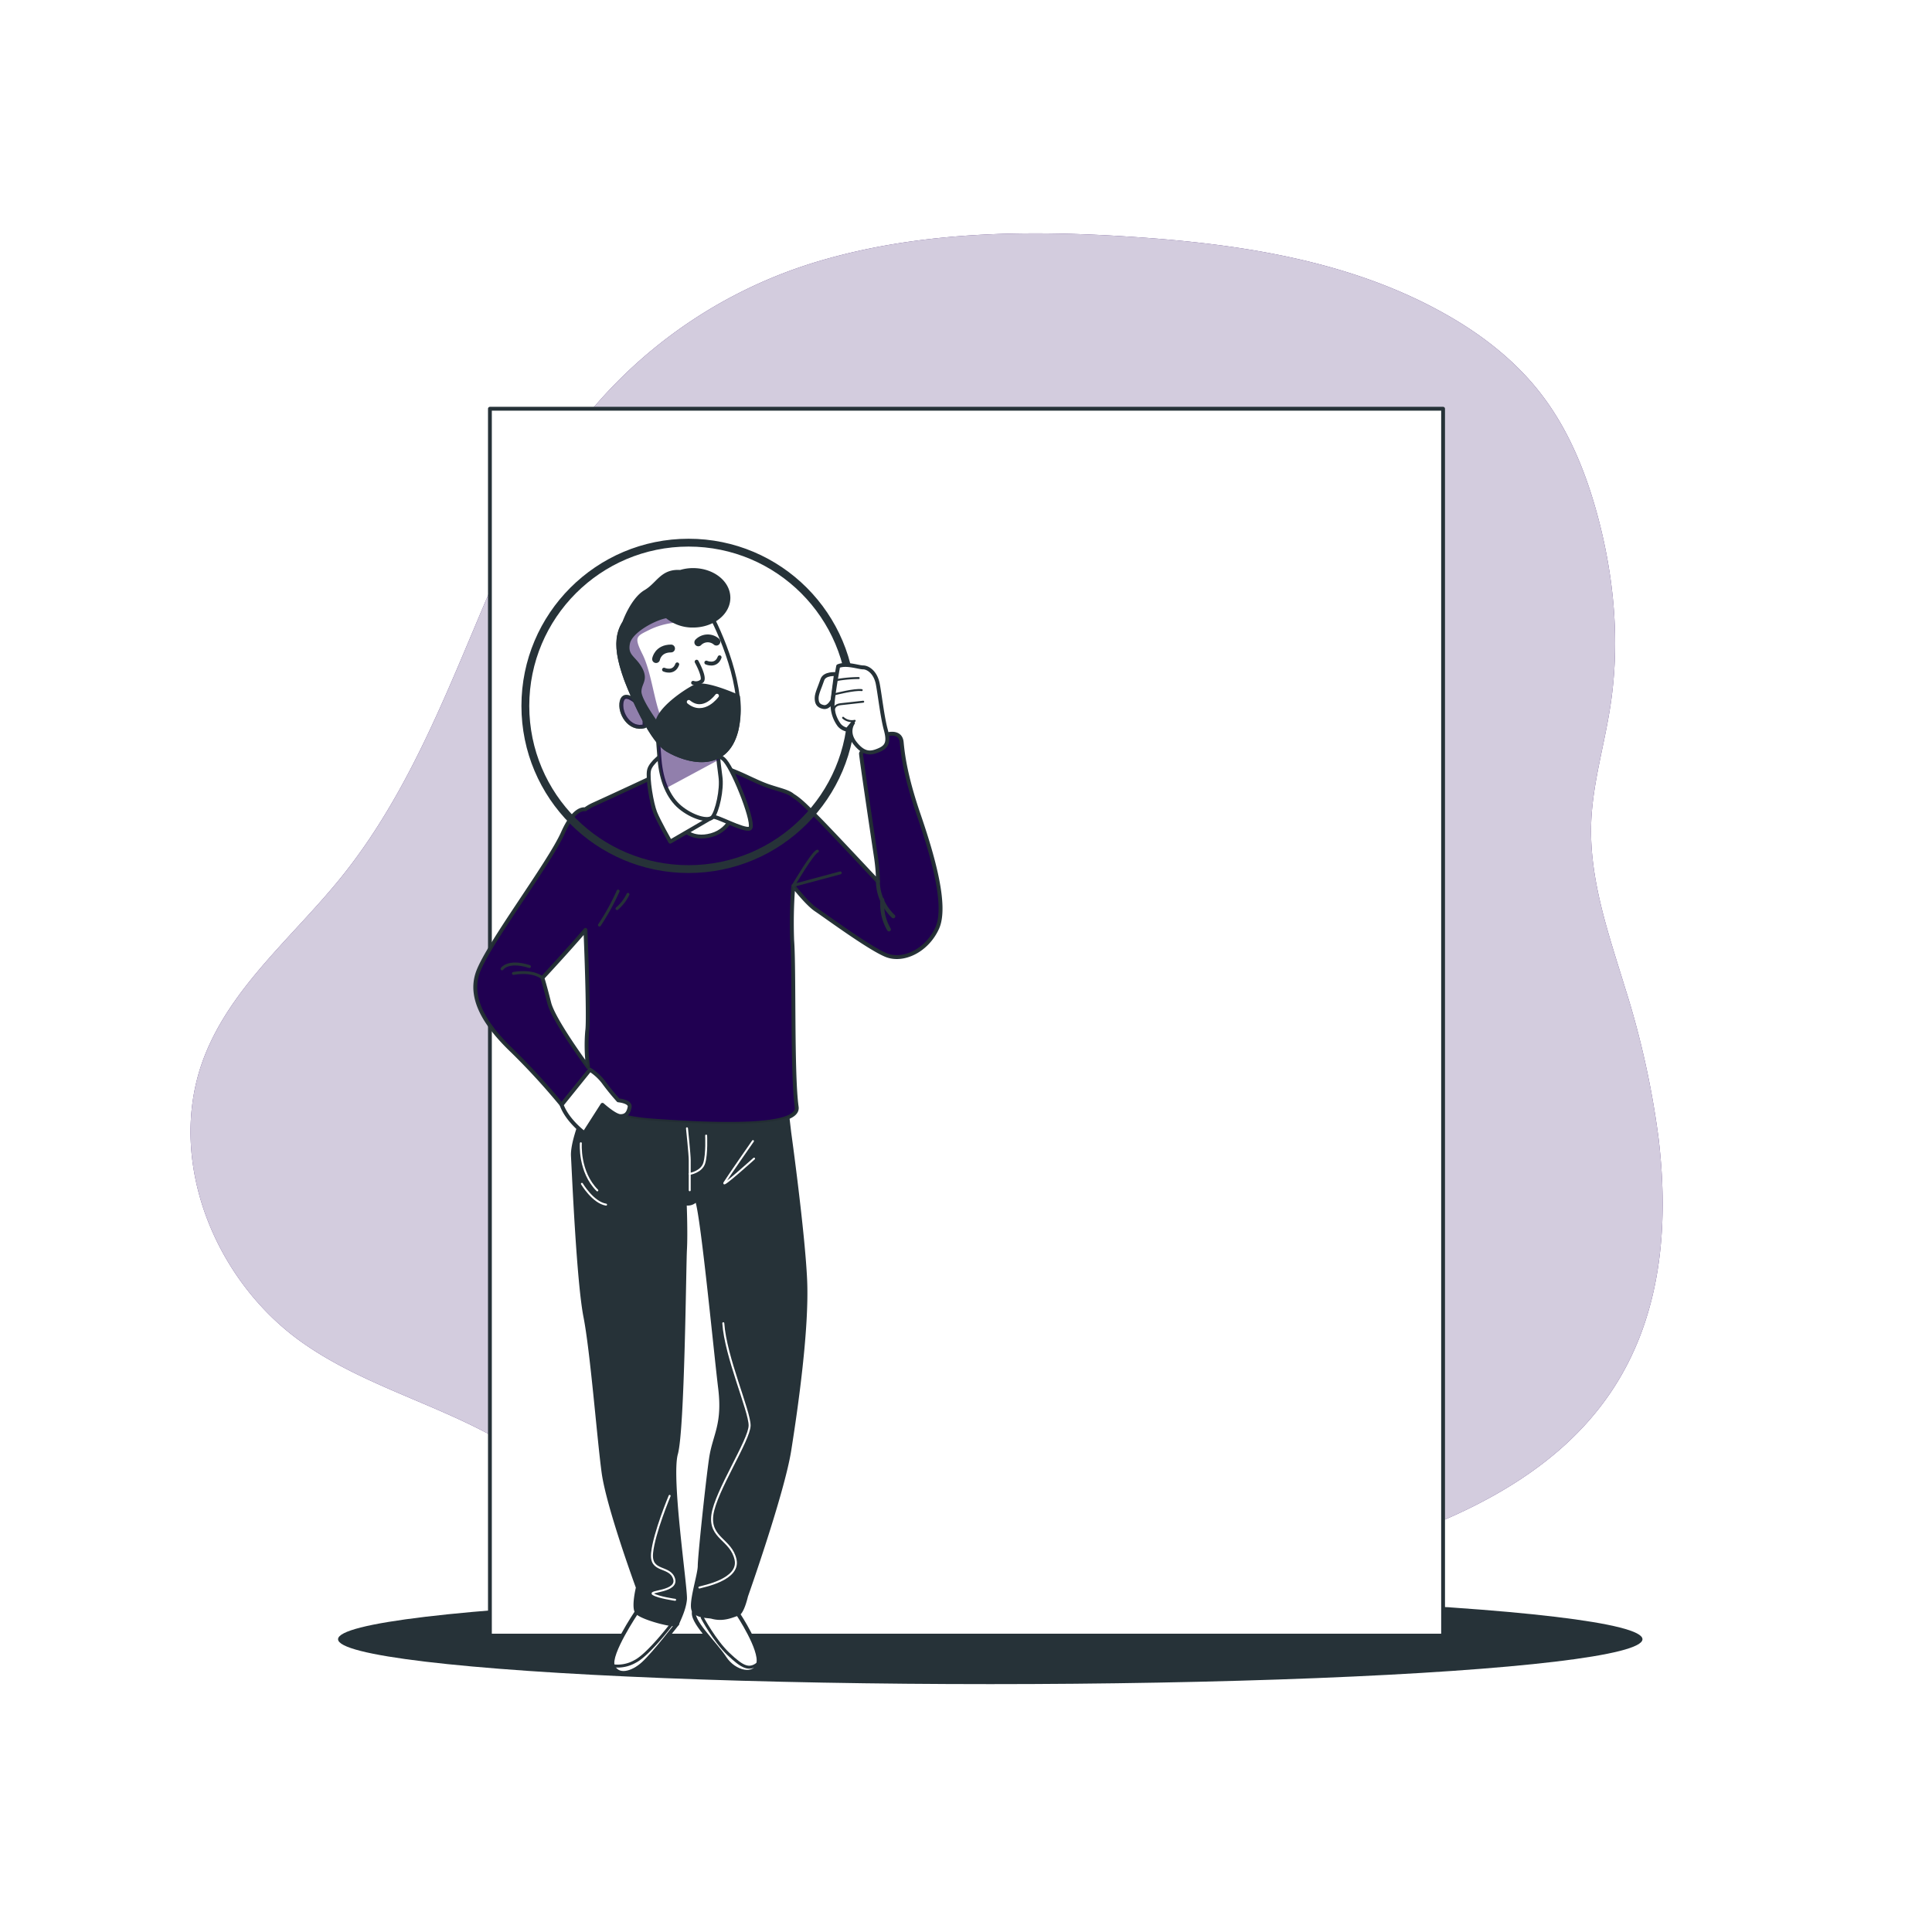<svg class="animated" id="freepik_stories-resume" xmlns="http://www.w3.org/2000/svg" viewBox="0 0 500 500" version="1.1" xmlns:xlink="http://www.w3.org/1999/xlink" xmlns:svgjs="http://svgjs.com/svgjs"><style>svg#freepik_stories-resume:not(.animated) .animable {opacity: 0;}svg#freepik_stories-resume.animated #freepik--background-simple--inject-8 {animation: 1s 1 forwards cubic-bezier(.36,-0.01,.5,1.38) fadeIn;animation-delay: 0s;}svg#freepik_stories-resume.animated #freepik--Shadow--inject-8 {animation: 1s 1 forwards linear zoomIn;animation-delay: 0s;}svg#freepik_stories-resume.animated #elqolnpmiqsyh {animation: 1s 1 forwards linear slideUp;animation-delay: 0s;}svg#freepik_stories-resume.animated #elecsp519vky9 {animation: 1s 1 forwards linear slideUp;animation-delay: 0.031s;opacity: 0}svg#freepik_stories-resume.animated #elfz3nkpgcb37 {animation: 1s 1 forwards linear slideUp;animation-delay: 0.062s;opacity: 0}svg#freepik_stories-resume.animated #ell2vcrjle2k {animation: 1s 1 forwards linear slideUp;animation-delay: 0.094s;opacity: 0}svg#freepik_stories-resume.animated #elwstq21jtxjk {animation: 1s 1 forwards linear slideUp;animation-delay: 0.125s;opacity: 0}svg#freepik_stories-resume.animated #elqyikkzyi7ri {animation: 1s 1 forwards linear slideUp;animation-delay: 0.156s;opacity: 0}svg#freepik_stories-resume.animated #elmh9bvh6xrcn {animation: 1s 1 forwards linear slideUp;animation-delay: 0.188s;opacity: 0}svg#freepik_stories-resume.animated #elz12ib7eadsp {animation: 1s 1 forwards linear slideUp;animation-delay: 0.219s;opacity: 0}svg#freepik_stories-resume.animated #el3x73hmknb5x {animation: 1s 1 forwards linear slideUp;animation-delay: 0.25s;opacity: 0}svg#freepik_stories-resume.animated #elqpijzu58azc {animation: 1s 1 forwards linear slideUp;animation-delay: 0.281s;opacity: 0}svg#freepik_stories-resume.animated #el9lyt2vfqovd {animation: 1s 1 forwards linear slideUp;animation-delay: 0.312s;opacity: 0}svg#freepik_stories-resume.animated #elqua2sqictmi {animation: 1s 1 forwards linear slideUp;animation-delay: 0.344s;opacity: 0}svg#freepik_stories-resume.animated #elzp8go4s2j6c {animation: 1s 1 forwards linear slideUp;animation-delay: 0.375s;opacity: 0}svg#freepik_stories-resume.animated #el2kbflub9dqm {animation: 1s 1 forwards linear slideUp;animation-delay: 0.406s;opacity: 0}svg#freepik_stories-resume.animated #elh1wnvsykcwu {animation: 1s 1 forwards linear slideUp;animation-delay: 0.438s;opacity: 0}svg#freepik_stories-resume.animated #elqeiecob76m {animation: 1s 1 forwards linear slideUp;animation-delay: 0.469s;opacity: 0}svg#freepik_stories-resume.animated #eldct6jbn4p4s {animation: 1s 1 forwards linear slideUp;animation-delay: 0.5s;opacity: 0}svg#freepik_stories-resume.animated #elcgaxn9vucug {animation: 1s 1 forwards linear slideUp;animation-delay: 0.531s;opacity: 0}svg#freepik_stories-resume.animated #elxg2llzezmtg {animation: 1s 1 forwards linear slideUp;animation-delay: 0.562s;opacity: 0}svg#freepik_stories-resume.animated #elh2bbiq8rlv9 {animation: 1s 1 forwards linear slideUp;animation-delay: 0.594s;opacity: 0}svg#freepik_stories-resume.animated #elp1wldcox2b8 {animation: 1s 1 forwards linear slideUp;animation-delay: 0.625s;opacity: 0}svg#freepik_stories-resume.animated #elp9mp4kqw2x {animation: 1s 1 forwards linear slideUp;animation-delay: 0.656s;opacity: 0}svg#freepik_stories-resume.animated #eleij0oafp25l {animation: 1s 1 forwards linear slideUp;animation-delay: 0.688s;opacity: 0}svg#freepik_stories-resume.animated #elaqyq5n2ca1b {animation: 1s 1 forwards linear slideUp;animation-delay: 0.719s;opacity: 0}svg#freepik_stories-resume.animated #el9l7qwbo6y2 {animation: 1s 1 forwards linear slideUp;animation-delay: 0.75s;opacity: 0}svg#freepik_stories-resume.animated #eluq7d4vgf2s {animation: 1s 1 forwards linear slideUp;animation-delay: 0.781s;opacity: 0}svg#freepik_stories-resume.animated #elf8rej2bbt4c {animation: 1s 1 forwards linear slideUp;animation-delay: 0.812s;opacity: 0}svg#freepik_stories-resume.animated #elrwdumirq8fo {animation: 1s 1 forwards linear slideUp;animation-delay: 0.844s;opacity: 0}svg#freepik_stories-resume.animated #el04ibxagi8xet {animation: 1s 1 forwards linear slideUp;animation-delay: 0.875s;opacity: 0}svg#freepik_stories-resume.animated #el8xnacrzsrzu {animation: 1s 1 forwards linear slideUp;animation-delay: 0.906s;opacity: 0}svg#freepik_stories-resume.animated #elahskbn7bnzj {animation: 1s 1 forwards linear slideUp;animation-delay: 0.938s;opacity: 0}svg#freepik_stories-resume.animated #elq3iivi31xke {animation: 1s 1 forwards linear slideUp;animation-delay: 0.969s;opacity: 0}svg#freepik_stories-resume.animated #freepik--Plants--inject-8 {animation: 1s 1 forwards linear slideUp;animation-delay: 0s;}svg#freepik_stories-resume.animated #elvfu8v21r01 {animation: 1.5s 1 forwards linear zoomIn;animation-delay: 0s;}svg#freepik_stories-resume.animated #elc55jm2c3ca {animation: 1.5s 1 forwards linear zoomIn;animation-delay: 0.032s;opacity: 0}svg#freepik_stories-resume.animated #eltfnmsrr4za {animation: 1.5s 1 forwards linear zoomIn;animation-delay: 0.064s;opacity: 0}svg#freepik_stories-resume.animated #eluxcx3mpgja {animation: 1.5s 1 forwards linear zoomIn;animation-delay: 0.096s;opacity: 0}svg#freepik_stories-resume.animated #elvadf7tr4ic8 {animation: 1.5s 1 forwards linear zoomIn;animation-delay: 0.128s;opacity: 0}svg#freepik_stories-resume.animated #eldt2h26f4wqb {animation: 1.5s 1 forwards linear zoomIn;animation-delay: 0.16s;opacity: 0}svg#freepik_stories-resume.animated #elqfl2rk1wxt {animation: 1.5s 1 forwards linear zoomIn;animation-delay: 0.191s;opacity: 0}svg#freepik_stories-resume.animated #elcqafzxti9du {animation: 1.5s 1 forwards linear zoomIn;animation-delay: 0.223s;opacity: 0}svg#freepik_stories-resume.animated #elpt2ubuf3jkj {animation: 1.5s 1 forwards linear zoomIn;animation-delay: 0.255s;opacity: 0}svg#freepik_stories-resume.animated #elnl991hpi7x {animation: 1.5s 1 forwards linear zoomIn;animation-delay: 0.287s;opacity: 0}svg#freepik_stories-resume.animated #elgg9wf9dsjpg {animation: 1.5s 1 forwards linear zoomIn;animation-delay: 0.319s;opacity: 0}svg#freepik_stories-resume.animated #elwnjdri4iyg {animation: 1.5s 1 forwards linear zoomIn;animation-delay: 0.351s;opacity: 0}svg#freepik_stories-resume.animated #eldtyxhv3bvuw {animation: 1.5s 1 forwards linear zoomIn;animation-delay: 0.383s;opacity: 0}svg#freepik_stories-resume.animated #elki71v35ag3 {animation: 1.5s 1 forwards linear zoomIn;animation-delay: 0.415s;opacity: 0}svg#freepik_stories-resume.animated #ele2oiqy8gyy6 {animation: 1.5s 1 forwards linear zoomIn;animation-delay: 0.447s;opacity: 0}svg#freepik_stories-resume.animated #elhusrpfpbd5 {animation: 1.5s 1 forwards linear zoomIn;animation-delay: 0.479s;opacity: 0}svg#freepik_stories-resume.animated #ela5pemks9e6 {animation: 1.5s 1 forwards linear zoomIn;animation-delay: 0.511s;opacity: 0}svg#freepik_stories-resume.animated #el83d6id2spka {animation: 1.5s 1 forwards linear zoomIn;animation-delay: 0.543s;opacity: 0}svg#freepik_stories-resume.animated #el19izfymucl4 {animation: 1.5s 1 forwards linear zoomIn;animation-delay: 0.574s;opacity: 0}svg#freepik_stories-resume.animated #elarp104hy7d {animation: 1.5s 1 forwards linear zoomIn;animation-delay: 0.606s;opacity: 0}svg#freepik_stories-resume.animated #el9kqobg6bgz {animation: 1.5s 1 forwards linear zoomIn;animation-delay: 0.638s;opacity: 0}svg#freepik_stories-resume.animated #eluiui6hda98 {animation: 1.5s 1 forwards linear zoomIn;animation-delay: 0.67s;opacity: 0}svg#freepik_stories-resume.animated #el508s7sr4a8r {animation: 1.5s 1 forwards linear zoomIn;animation-delay: 0.702s;opacity: 0}svg#freepik_stories-resume.animated #elvz592zh9qb {animation: 1.5s 1 forwards linear zoomIn;animation-delay: 0.734s;opacity: 0}svg#freepik_stories-resume.animated #elhd1rljnxvv6 {animation: 1.5s 1 forwards linear zoomIn;animation-delay: 0.766s;opacity: 0}svg#freepik_stories-resume.animated #elesrcc67hy7m {animation: 1.5s 1 forwards linear zoomIn;animation-delay: 0.798s;opacity: 0}svg#freepik_stories-resume.animated #eli4v483n3lzc {animation: 1.5s 1 forwards linear zoomIn;animation-delay: 0.83s;opacity: 0}svg#freepik_stories-resume.animated #el7m3o1cj3zkh {animation: 1.5s 1 forwards linear zoomIn;animation-delay: 0.862s;opacity: 0}svg#freepik_stories-resume.animated #el7zl8hm6c8f6 {animation: 1.5s 1 forwards linear zoomIn;animation-delay: 0.894s;opacity: 0}svg#freepik_stories-resume.animated #ela06gcb5jzw {animation: 1.5s 1 forwards linear zoomIn;animation-delay: 0.926s;opacity: 0}svg#freepik_stories-resume.animated #elss81f0k48y {animation: 1.5s 1 forwards linear zoomIn;animation-delay: 0.957s;opacity: 0}svg#freepik_stories-resume.animated #elzshoik4qbs {animation: 1.5s 1 forwards linear zoomIn;animation-delay: 0.989s;opacity: 0}svg#freepik_stories-resume.animated #elw44lb8dn89 {animation: 1.5s 1 forwards linear zoomIn;animation-delay: 1.021s;opacity: 0}svg#freepik_stories-resume.animated #eloordv9gv1op {animation: 1.5s 1 forwards linear zoomIn;animation-delay: 1.053s;opacity: 0}svg#freepik_stories-resume.animated #elgawvr2h0kew {animation: 1.5s 1 forwards linear zoomIn;animation-delay: 1.085s;opacity: 0}svg#freepik_stories-resume.animated #el5d3x9nw83qj {animation: 1.5s 1 forwards linear zoomIn;animation-delay: 1.117s;opacity: 0}svg#freepik_stories-resume.animated #elynoo3rym60k {animation: 1.5s 1 forwards linear zoomIn;animation-delay: 1.149s;opacity: 0}svg#freepik_stories-resume.animated #el36cgwcmt1bk {animation: 1.5s 1 forwards linear zoomIn;animation-delay: 1.181s;opacity: 0}svg#freepik_stories-resume.animated #elvrmovlhct3d {animation: 1.5s 1 forwards linear zoomIn;animation-delay: 1.213s;opacity: 0}svg#freepik_stories-resume.animated #el187l0uvmpl8 {animation: 1.5s 1 forwards linear zoomIn;animation-delay: 1.245s;opacity: 0}svg#freepik_stories-resume.animated #elzins9s445n {animation: 1.5s 1 forwards linear zoomIn;animation-delay: 1.277s;opacity: 0}svg#freepik_stories-resume.animated #elnimv0jxyc4 {animation: 1.5s 1 forwards linear zoomIn;animation-delay: 1.309s;opacity: 0}svg#freepik_stories-resume.animated #elfpor4ei0xk {animation: 1.5s 1 forwards linear zoomIn;animation-delay: 1.34s;opacity: 0}svg#freepik_stories-resume.animated #el6ci7lceiegk {animation: 1.5s 1 forwards linear zoomIn;animation-delay: 1.372s;opacity: 0}svg#freepik_stories-resume.animated #el0d86s9azhh2g {animation: 1.5s 1 forwards linear zoomIn;animation-delay: 1.404s;opacity: 0}svg#freepik_stories-resume.animated #elbkfs7uy2ayn {animation: 1.5s 1 forwards linear zoomIn;animation-delay: 1.436s;opacity: 0}svg#freepik_stories-resume.animated #elma5dgxsr2bg {animation: 1.5s 1 forwards linear zoomIn;animation-delay: 1.468s;opacity: 0}svg#freepik_stories-resume.animated #freepik--Resume--inject-8 {animation: 1.5s 1 forwards linear zoomIn;animation-delay: 0s;}svg#freepik_stories-resume.animated #freepik--Character--inject-8 {animation: 1s 1 forwards linear slideLeft;animation-delay: 0s;}            @keyframes fadeIn {                0% {                    opacity: 0;                }                100% {                    opacity: 1;                }            }                    @keyframes zoomIn {                0% {                    opacity: 0;                    transform: scale(0.5);                }                100% {                    opacity: 1;                    transform: scale(1);                }            }                    @keyframes slideUp {                0% {                    opacity: 0;                    transform: translateY(30px);                }                100% {                    opacity: 1;                    transform: inherit;                }            }                    @keyframes slideLeft {                0% {                    opacity: 0;                    transform: translateX(-30px);                }                100% {                    opacity: 1;                    transform: translateX(0);                }            }        </style><g id="freepik--background-simple--inject-8" class="animable" style="transform-origin: 239.802px 238.812px;"><path d="M429.22,294.44a225.14,225.14,0,0,0-8.65-38.79c-4.29-14-9.29-28.11-8.77-42.71.37-10.29,3.48-20.27,5-30.46,2.49-16.29.95-33.06-3.34-49-3.09-11.45-7.67-22.67-15-32-6.56-8.35-15.14-15-24.38-20.18-24.42-13.81-53-18.16-81-20-26.88-1.8-54.31-1.47-80.18,6a122.38,122.38,0,0,0-75.14,61.84c-16.63,32.56-26.25,69.15-49.55,98-12.3,15.23-28.34,28.18-35.38,46.44-10.07,26.11,2.44,57.57,25.26,73.77,14.39,10.22,31.82,15.1,47.46,23.29,14.43,7.55,27.25,17.87,41.46,25.83C219.21,425.7,284,420,341.63,404.24c28.82-7.85,59-19.48,75.54-44.36C429.85,340.77,432,317.62,429.22,294.44Z" style="fill: rgb(36, 0, 90); transform-origin: 239.802px 238.812px;" id="elzhlait1max" class="animable"></path><g id="el5fq4dt2lyfr"><path d="M429.22,294.44a225.14,225.14,0,0,0-8.65-38.79c-4.29-14-9.29-28.11-8.77-42.71.37-10.29,3.48-20.27,5-30.46,2.49-16.29.95-33.06-3.34-49-3.09-11.45-7.67-22.67-15-32-6.56-8.35-15.14-15-24.38-20.18-24.42-13.81-53-18.16-81-20-26.88-1.8-54.31-1.47-80.18,6a122.38,122.38,0,0,0-75.14,61.84c-16.63,32.56-26.25,69.15-49.55,98-12.3,15.23-28.34,28.18-35.38,46.44-10.07,26.11,2.44,57.57,25.26,73.77,14.39,10.22,31.82,15.1,47.46,23.29,14.43,7.55,27.25,17.87,41.46,25.83C219.21,425.7,284,420,341.63,404.24c28.82-7.85,59-19.48,75.54-44.36C429.85,340.77,432,317.62,429.22,294.44Z" style="fill: rgb(255, 255, 255); opacity: 0.8; transform-origin: 239.802px 238.812px;" class="animable"></path></g></g><g id="freepik--Shadow--inject-8" class="animable" style="transform-origin: 256.28px 424.23px;"><ellipse cx="256.28" cy="424.23" rx="168.79" ry="11.62" style="fill: rgb(38, 50, 56); transform-origin: 256.28px 424.23px;" id="el9x3a3bv4ids" class="animable"></ellipse></g><g id="freepik--Plants--inject-8" class="animable" style="transform-origin: 240.483px 317.525px;"><path d="M154.88,336.69c-.7-3.38-1.63-8.23-2.48-14.09-.25-1.69-.49-3.48-.71-5.33.76-.14,6.8-1.32,9.15-3,2.14-1.51,4.44-4,4.53-6.8a4.64,4.64,0,0,0-4.83-5c-3.92.27-7.54,6.35-8.39,9.76-.05.22-.4,2.86-.55,4.22-.13-1.12-.26-2.23-.38-3.39-.18-1.68-.32-3.45-.46-5.17,0-.9-.09-1.8-.13-2.71s0-1.8,0-2.72c0-1.34.1-2.73.17-4.11,1.72-.08,6.75-.41,9-1.55s5-3.31,5.51-6a4.66,4.66,0,0,0-4-5.63c-3.91-.32-8.42,5.14-9.76,8.38-.05.1-.26.82-.51,1.67.12-1.35.23-2.7.4-4.06.46-3.85,1.06-7.77,1.64-11.7.12-.82.23-1.63.35-2.45,1.44-.07,6.9-.37,9.27-1.56s5-3.32,5.51-6a4.65,4.65,0,0,0-4-5.63c-3.92-.32-8.42,5.14-9.77,8.38,0,.11-.3,1-.58,1.92.29-2.13.54-4.27.73-6.39a81.19,81.19,0,0,0,.31-11c.51,0,6.91-.25,9.55-1.57,2.35-1.17,5-3.31,5.51-6a4.64,4.64,0,0,0-4-5.62c-3.92-.33-8.42,5.14-9.77,8.37-.1.23-1,3.33-1.27,4.44a.57.57,0,0,1,0-.13,61,61,0,0,0-1.64-10.65,83.36,83.36,0,0,0-2.8-9.22c-1-2.8-2.09-5.31-3.07-7.52-.54-1.2-1.06-2.28-1.55-3.28l.08,0c.07,0-.12-4.75-.16-5-.54-3.46-3.61-9.84-7.49-10.46a4.64,4.64,0,0,0-5.25,4.5c-.16,2.77,1.91,5.48,3.9,7.18s7.37,3.36,8.69,3.74c.49,1.06,1,2.19,1.55,3.45.93,2.23,2,4.75,2.89,7.57.25.75.49,1.57.74,2.35-.69-1.24-1.66-2.93-1.78-3.08-2.07-2.83-7.74-7.08-11.46-5.84a4.64,4.64,0,0,0-2.59,6.41c1.13,2.53,4.22,4,6.78,4.57s8.26-.44,9.48-.68c.52,1.75,1,3.56,1.42,5.48A59.71,59.71,0,0,1,154,256.23c0,.21,0,.42,0,.63-.24-.68-1.8-4.27-1.93-4.51-1.75-3-6.92-7.89-10.76-7.07a4.65,4.65,0,0,0-3.28,6.1c.85,2.63,3.77,4.42,6.24,5.28,2.85,1,9.48.36,9.72.34a81.27,81.27,0,0,1-.53,10.6c-.29,2.61-.69,5.24-1.12,7.87-.33-.87-1.77-4.21-1.91-4.44-1.74-3-6.91-7.88-10.75-7.06a4.65,4.65,0,0,0-3.28,6.09c.85,2.64,3.76,4.42,6.24,5.29,2.78,1,9.13.39,9.67.34-.2,1.19-.39,2.39-.59,3.59-.67,3.9-1.35,7.82-1.9,11.7-.2,1.35-.34,2.68-.48,4-.53-1.29-1.54-3.61-1.65-3.8-1.75-3-6.92-7.89-10.76-7.06a4.65,4.65,0,0,0-3.28,6.09c.85,2.64,3.76,4.42,6.24,5.29s7.83.49,9.34.37c-.23,2.22-.4,4.43-.47,6.61,0,.94-.09,1.91,0,2.81s0,1.82.06,2.71c.12,1.85.21,3.57.36,5.29.07.87.15,1.69.23,2.53-.34-1.38-.92-3.57-1-3.76-1.27-3.27-5.64-8.84-9.57-8.61a4.66,4.66,0,0,0-4.16,5.53c.44,2.73,3,4.94,5.36,6.17,2.56,1.35,8.71,1.75,9.46,1.8.2,2.06.42,4.07.65,5.94.74,5.94,1.57,10.85,2.2,14.29s1.08,5.39,1.08,5.39v0a1.38,1.38,0,1,0,2.67-.66S155.58,340.08,154.88,336.69Z" style="fill: rgb(36, 0, 90); transform-origin: 151.551px 276.891px;" id="elqolnpmiqsyh" class="animable"></path><path d="M151.52,239.53s6.6-2,8.89-4.07c2-1.74,4-4.51,3.71-7.28a4.64,4.64,0,0,0-5.36-4.36c-3.86.72-6.77,7.18-7.21,10.66C151.51,234.78,151.45,239.55,151.52,239.53Z" style="fill: rgb(36, 0, 90); transform-origin: 157.818px 231.647px;" id="elecsp519vky9" class="animable"></path><path d="M155,343.69a1.38,1.38,0,1,1-1.86,2h0s-1.46-1.4-3.87-3.91-5.83-6.16-9.72-10.7c-1.23-1.44-2.51-3-3.82-4.6-.65.37-6,3.43-8.88,3.71-2.61.25-6-.15-7.88-2.19a4.65,4.65,0,0,1,.42-6.9c3.15-2.36,9.87-.12,12.73,1.91.17.12,1.86,1.62,2.9,2.58-.53-.66-1-1.29-1.59-2-1.07-1.35-2.1-2.73-3.21-4.22l-1.55-2.22c-.54-.73-1-1.57-1.52-2.36-1.15-1.86-2.22-3.8-3.25-5.78-1.19.93-5.45,4.19-8,4.84s-6,.76-8.12-1a4.65,4.65,0,0,1-.63-6.89c2.76-2.8,9.74-1.61,12.87,0,.2.1,2.32,1.48,3.47,2.26-.61-1.2-1.23-2.39-1.81-3.62-1.68-3.54-3.27-7.18-4.87-10.81-.49-1.11-1-2.21-1.49-3.32-.42.34-5.4,4.33-8.25,5.05-2.54.65-6,.76-8.12-1a4.65,4.65,0,0,1-.63-6.89c2.75-2.8,9.73-1.61,12.87,0,.24.12,3.29,2.11,4,2.65-1.1-2.43-2.21-4.84-3.41-7.18a82.62,82.62,0,0,0-5.4-9.14c-.2.16-5.37,4.35-8.3,5.09-2.54.64-6,.76-8.12-1a4.64,4.64,0,0,1-.62-6.89c2.75-2.8,9.73-1.61,12.86,0,.25.12,3.53,2.26,4.1,2.69-.12-.17-.22-.35-.34-.52a60.54,60.54,0,0,0-7-8c-1.4-1.38-2.81-2.62-4.21-3.8-.89.88-5,4.85-7.53,5.81s-5.83,1.41-8.18-.08a4.64,4.64,0,0,1-1.38-6.77c2.43-3.09,9.5-2.68,12.79-1.46.18.07,1.92.94,3.18,1.59-.64-.52-1.29-1.07-1.91-1.55-2.34-1.84-4.59-3.38-6.59-4.72-1.15-.75-2.2-1.41-3.19-2-1.32.41-6.65,2-9.31,1.67s-5.83-1.44-7.23-3.84a4.66,4.66,0,0,1,1.9-6.65c3.58-1.62,9.66,2,12,4.6.2.23,3,4.1,2.92,4.12l-.08,0c1,.56,2,1.18,3.1,1.88,2,1.3,4.33,2.79,6.72,4.58a85.54,85.54,0,0,1,7.42,6.14,62.31,62.31,0,0,1,7.24,8,.41.41,0,0,0,.07.11c-.38-1.08-1.34-4.16-1.39-4.4-.66-3.44.09-10.49,3.53-12.38a4.65,4.65,0,0,1,6.46,2.47c1.08,2.56,0,5.81-1.26,8.08-1.48,2.56-6.69,6.29-7.1,6.58a83.54,83.54,0,0,1,5.79,9.32c1,1.88,2,3.8,2.92,5.74-.3-.95-.56-1.8-.58-1.92-.66-3.44.08-10.49,3.53-12.38a4.65,4.65,0,0,1,6.46,2.48c1.08,2.55,0,5.8-1.26,8.07s-5.71,5.57-6.88,6.42c.35.75.71,1.49,1.06,2.24,1.69,3.59,3.35,7.19,5.09,10.67.61,1.22,1.26,2.4,1.9,3.59-.26-.84-.47-1.55-.5-1.67-.66-3.44.09-10.48,3.53-12.37a4.65,4.65,0,0,1,6.46,2.47c1.08,2.55.05,5.81-1.26,8.08s-5.28,5.24-6.67,6.26c.7,1.19,1.39,2.39,2.12,3.52.52.76,1,1.53,1.52,2.26l1.6,2.19c1.07,1.35,2.16,2.76,3.24,4.05.74.91,1.46,1.76,2.19,2.62-.63-1.21-1.8-3.61-1.87-3.82-1.18-3.31-1.51-10.38,1.61-12.77a4.65,4.65,0,0,1,6.76,1.46c1.45,2.36.92,5.74,0,8.18-1,2.69-5.43,7-6,7.54,1.21,1.42,2.39,2.78,3.54,4.06,3.94,4.41,7.39,7.94,9.84,10.38S155,343.69,155,343.69ZM94.67,260.76s4.39-5.33,5.17-8.3c.66-2.53.8-6-.91-8.12a4.65,4.65,0,0,0-6.89-.68c-2.82,2.73-1.68,9.72-.13,12.87C92,256.8,94.62,260.81,94.67,260.76Z" style="fill: rgb(36, 0, 90); transform-origin: 110.145px 294.323px;" id="elfz3nkpgcb37" class="animable"></path><g id="ell2vcrjle2k"><path d="M155,343.69a1.38,1.38,0,1,1-1.86,2h0s-1.46-1.4-3.87-3.91-5.83-6.16-9.72-10.7c-1.23-1.44-2.51-3-3.82-4.6-.65.37-6,3.43-8.88,3.71-2.61.25-6-.15-7.88-2.19a4.65,4.65,0,0,1,.42-6.9c3.15-2.36,9.87-.12,12.73,1.91.17.12,1.86,1.62,2.9,2.58-.53-.66-1-1.29-1.59-2-1.07-1.35-2.1-2.73-3.21-4.22l-1.55-2.22c-.54-.73-1-1.57-1.52-2.36-1.15-1.86-2.22-3.8-3.25-5.78-1.19.93-5.45,4.19-8,4.84s-6,.76-8.12-1a4.65,4.65,0,0,1-.63-6.89c2.76-2.8,9.74-1.61,12.87,0,.2.1,2.32,1.48,3.47,2.26-.61-1.2-1.23-2.39-1.81-3.62-1.68-3.54-3.27-7.18-4.87-10.81-.49-1.11-1-2.21-1.49-3.32-.42.34-5.4,4.33-8.25,5.05-2.54.65-6,.76-8.12-1a4.65,4.65,0,0,1-.63-6.89c2.75-2.8,9.73-1.61,12.87,0,.24.12,3.29,2.11,4,2.65-1.1-2.43-2.21-4.84-3.41-7.18a82.62,82.62,0,0,0-5.4-9.14c-.2.16-5.37,4.35-8.3,5.09-2.54.64-6,.76-8.12-1a4.64,4.64,0,0,1-.62-6.89c2.75-2.8,9.73-1.61,12.86,0,.25.12,3.53,2.26,4.1,2.69-.12-.17-.22-.35-.34-.52a60.54,60.54,0,0,0-7-8c-1.4-1.38-2.81-2.62-4.21-3.8-.89.88-5,4.85-7.53,5.81s-5.83,1.41-8.18-.08a4.64,4.64,0,0,1-1.38-6.77c2.43-3.09,9.5-2.68,12.79-1.46.18.07,1.92.94,3.18,1.59-.64-.52-1.29-1.07-1.91-1.55-2.34-1.84-4.59-3.38-6.59-4.72-1.15-.75-2.2-1.41-3.19-2-1.32.41-6.65,2-9.31,1.67s-5.83-1.44-7.23-3.84a4.66,4.66,0,0,1,1.9-6.65c3.58-1.62,9.66,2,12,4.6.2.23,3,4.1,2.92,4.12l-.08,0c1,.56,2,1.18,3.1,1.88,2,1.3,4.33,2.79,6.72,4.58a85.54,85.54,0,0,1,7.42,6.14,62.31,62.31,0,0,1,7.24,8,.41.41,0,0,0,.07.11c-.38-1.08-1.34-4.16-1.39-4.4-.66-3.44.09-10.49,3.53-12.38a4.65,4.65,0,0,1,6.46,2.47c1.08,2.56,0,5.81-1.26,8.08-1.48,2.56-6.69,6.29-7.1,6.58a83.54,83.54,0,0,1,5.79,9.32c1,1.88,2,3.8,2.92,5.74-.3-.95-.56-1.8-.58-1.92-.66-3.44.08-10.49,3.53-12.38a4.65,4.65,0,0,1,6.46,2.48c1.08,2.55,0,5.8-1.26,8.07s-5.71,5.57-6.88,6.42c.35.75.71,1.49,1.06,2.24,1.69,3.59,3.35,7.19,5.09,10.67.61,1.22,1.26,2.4,1.9,3.59-.26-.84-.47-1.55-.5-1.67-.66-3.44.09-10.48,3.53-12.37a4.65,4.65,0,0,1,6.46,2.47c1.08,2.55.05,5.81-1.26,8.08s-5.28,5.24-6.67,6.26c.7,1.19,1.39,2.39,2.12,3.52.52.76,1,1.53,1.52,2.26l1.6,2.19c1.07,1.35,2.16,2.76,3.24,4.05.74.91,1.46,1.76,2.19,2.62-.63-1.21-1.8-3.61-1.87-3.82-1.18-3.31-1.51-10.38,1.61-12.77a4.65,4.65,0,0,1,6.76,1.46c1.45,2.36.92,5.74,0,8.18-1,2.69-5.43,7-6,7.54,1.21,1.42,2.39,2.78,3.54,4.06,3.94,4.41,7.39,7.94,9.84,10.38S155,343.69,155,343.69ZM94.67,260.76s4.39-5.33,5.17-8.3c.66-2.53.8-6-.91-8.12a4.65,4.65,0,0,0-6.89-.68c-2.82,2.73-1.68,9.72-.13,12.87C92,256.8,94.62,260.81,94.67,260.76Z" style="opacity: 0.1; transform-origin: 110.145px 294.323px;" class="animable"></path></g><path d="M129.37,409.64c-.85-3.35-2-8.15-3.1-14-.32-1.67-.64-3.46-.94-5.29.74-.18,6.73-1.62,9-3.39,2.07-1.61,4.26-4.23,4.23-7a4.64,4.64,0,0,0-5-4.73c-3.91.44-7.26,6.68-8,10.12,0,.22-.28,2.88-.36,4.24-.19-1.11-.37-2.21-.54-3.37-.25-1.66-.47-3.43-.69-5.14l-.24-2.7c-.11-.92-.09-1.81-.14-2.72,0-1.34,0-2.73,0-4.11,1.71-.16,6.72-.71,8.94-1.95s4.85-3.53,5.23-6.27a4.64,4.64,0,0,0-4.27-5.44c-3.92-.16-8.18,5.5-9.39,8.8,0,.1-.22.82-.42,1.68,0-1.35.11-2.69.21-4.06.3-3.88.72-7.81,1.13-11.76.08-.83.15-1.65.24-2.47,1.44-.13,6.87-.68,9.19-2s4.85-3.53,5.24-6.28a4.65,4.65,0,0,0-4.27-5.44c-3.92-.15-8.19,5.51-9.39,8.8,0,.12-.26,1-.49,1.95.19-2.15.35-4.29.45-6.42a81.67,81.67,0,0,0-.18-11c.51,0,6.89-.56,9.48-2,2.28-1.27,4.85-3.53,5.23-6.28a4.64,4.64,0,0,0-4.27-5.44c-3.92-.15-8.18,5.51-9.39,8.8-.08.23-.84,3.36-1.07,4.49,0,0,0-.09,0-.13a60.31,60.31,0,0,0-2.1-10.57,83.86,83.86,0,0,0-3.21-9.08c-1.12-2.76-2.32-5.22-3.4-7.39-.59-1.17-1.15-2.22-1.69-3.21l.08,0c.07,0-.32-4.73-.38-5-.69-3.44-4-9.68-8-10.13a4.64,4.64,0,0,0-5,4.73c0,2.77,2.15,5.39,4.22,7s7.5,3,8.84,3.36c.54,1,1.1,2.14,1.7,3.37,1,2.19,2.16,4.66,3.22,7.44.29.74.56,1.54.84,2.32-.74-1.21-1.79-2.86-1.91-3-2.19-2.73-8-6.72-11.71-5.32a4.65,4.65,0,0,0-2.3,6.52c1.24,2.48,4.39,3.79,7,4.27s8.23-.81,9.44-1.11c.6,1.73,1.17,3.52,1.66,5.42a58.86,58.86,0,0,1,1.85,10.48c0,.2,0,.42,0,.62-.26-.66-2-4.19-2.12-4.42-1.88-3-7.26-7.57-11.06-6.58a4.64,4.64,0,0,0-3,6.23c1,2.6,4,4.26,6.46,5,2.89.87,9.48-.06,9.73-.09a83.67,83.67,0,0,1-.07,10.61c-.18,2.62-.46,5.26-.77,7.91-.36-.85-2-4.13-2.1-4.35-1.88-3-7.26-7.57-11.06-6.58a4.64,4.64,0,0,0-3,6.23c1,2.6,4,4.25,6.46,5,2.82.84,9.14,0,9.68-.09-.15,1.2-.28,2.41-.43,3.61-.49,3.93-1,7.88-1.39,11.78-.13,1.35-.21,2.69-.3,4-.59-1.26-1.7-3.54-1.82-3.72-1.88-3-7.25-7.57-11-6.58a4.65,4.65,0,0,0-3,6.23c1,2.6,4,4.25,6.46,5s7.85.15,9.35-.05c-.13,2.23-.21,4.45-.18,6.63,0,.95,0,1.91.09,2.81l.18,2.71c.2,1.84.37,3.55.59,5.27.11.86.23,1.67.35,2.51-.41-1.36-1.08-3.52-1.16-3.71-1.42-3.21-6-8.58-9.94-8.18a4.65,4.65,0,0,0-3.91,5.7c.56,2.72,3.26,4.81,5.63,5.93,2.61,1.24,8.77,1.37,9.53,1.38.29,2.06.59,4.05.91,5.92,1,5.89,2,10.77,2.82,14.17s1.32,5.34,1.32,5.34v0a1.38,1.38,0,0,0,2.64-.78S130.22,413,129.37,409.64Z" style="fill: rgb(36, 0, 90); transform-origin: 121.34px 350.05px;" id="elwstq21jtxjk" class="animable"></path><path d="M121.72,312.72s6.51-2.3,8.7-4.45c1.87-1.84,3.75-4.69,3.4-7.44a4.65,4.65,0,0,0-5.56-4.12c-3.82.89-6.44,7.47-6.73,11C121.5,308,121.65,312.75,121.72,312.72Z" style="fill: rgb(36, 0, 90); transform-origin: 127.694px 304.668px;" id="elqyikkzyi7ri" class="animable"></path><path d="M125.62,411.05c-2.55-2.32-6.15-5.7-10.29-9.94-1.19-1.22-2.44-2.53-3.7-3.89.52-.56,4.71-5.07,5.64-7.8.84-2.48,1.22-5.87-.34-8.17a4.64,4.64,0,0,0-6.81-1.16c-3,2.52-2.37,9.58-1.05,12.82.08.21,1.36,2.56,2,3.74-.77-.82-1.53-1.64-2.31-2.52-1.13-1.24-2.28-2.6-3.41-3.9l-1.7-2.12c-.59-.71-1.06-1.46-1.61-2.19-.78-1.09-1.53-2.26-2.28-3.43,1.34-1.07,5.22-4.3,6.39-6.55s2.1-5.62.9-8.12a4.64,4.64,0,0,0-6.56-2.18c-3.36,2-3.79,9.1-3,12.51,0,.12.28.82.58,1.65-.7-1.16-1.4-2.31-2.07-3.51-1.89-3.4-3.71-6.91-5.55-10.43-.38-.73-.77-1.46-1.16-2.19,1.13-.9,5.36-4.36,6.59-6.72s2.09-5.62.9-8.12a4.64,4.64,0,0,0-6.56-2.18c-3.36,2-3.79,9.1-3,12.51,0,.13.33,1,.67,1.9-1-1.9-2.08-3.77-3.17-5.61a83.4,83.4,0,0,0-6.21-9.05c.41-.32,5.45-4.27,6.81-6.89,1.21-2.32,2.1-5.62.9-8.12a4.64,4.64,0,0,0-6.56-2.19c-3.36,2-3.79,9.11-3,12.52.06.24,1.16,3.27,1.58,4.34l-.07-.11a61.72,61.72,0,0,0-7.59-7.65A83.93,83.93,0,0,0,63,332.49c-2.46-1.68-4.82-3.07-6.91-4.28-1.14-.65-2.2-1.22-3.18-1.74l.07,0c.07,0-2.88-3.77-3.1-4-2.47-2.49-8.7-5.84-12.2-4.06a4.64,4.64,0,0,0-1.61,6.72c1.5,2.34,4.77,3.32,7.39,3.52s7.93-1.62,9.22-2.08c1,.56,2.1,1.17,3.28,1.88,2.06,1.25,4.38,2.69,6.79,4.42.65.46,1.32,1,2,1.47-1.28-.6-3.07-1.39-3.25-1.45-3.34-1.07-10.42-1.18-12.71,2a4.66,4.66,0,0,0,1.68,6.71c2.41,1.37,5.76.74,8.17-.29s6.42-5.22,7.27-6.13c1.45,1.11,2.91,2.29,4.37,3.6a59.45,59.45,0,0,1,7.32,7.72c.13.16.24.34.37.51-.59-.41-4-2.4-4.22-2.51-3.2-1.43-10.23-2.32-12.85.61a4.65,4.65,0,0,0,.93,6.85c2.24,1.63,5.65,1.37,8.15.61,2.89-.87,7.88-5.28,8.07-5.44a81.46,81.46,0,0,1,5.8,8.89c1.3,2.28,2.52,4.64,3.72,7-.77-.51-3.91-2.36-4.15-2.47-3.2-1.43-10.23-2.31-12.86.61a4.64,4.64,0,0,0,.94,6.85c2.24,1.64,5.64,1.37,8.15.62,2.82-.86,7.62-5.06,8-5.41.55,1.08,1.1,2.16,1.64,3.24,1.76,3.56,3.5,7.12,5.34,10.59.63,1.2,1.3,2.37,2,3.53-1.19-.73-3.37-2-3.57-2.1-3.2-1.43-10.23-2.31-12.85.61a4.65,4.65,0,0,0,.93,6.85c2.24,1.64,5.64,1.37,8.15.62s6.63-4.21,7.78-5.2c1.12,1.93,2.27,3.83,3.5,5.63.55.77,1.06,1.59,1.62,2.3l1.65,2.15c1.18,1.43,2.27,2.77,3.4,4.07l1.67,1.91c-1.09-.92-2.84-2.34-3-2.45-3-1.9-9.76-3.84-12.8-1.35a4.65,4.65,0,0,0-.12,6.92c2,1.95,5.38,2.21,8,1.84,2.86-.41,8.07-3.7,8.71-4.11,1.37,1.55,2.73,3,4,4.43,4.08,4.37,7.65,7.86,10.18,10.26s4,3.74,4,3.74h0a1.38,1.38,0,0,0,1.77-2.11S128.18,413.38,125.62,411.05Z" style="fill: rgb(36, 0, 90); transform-origin: 82.661px 367.438px;" id="elmh9bvh6xrcn" class="animable"></path><path d="M65.78,334.44s4.15-5.51,4.8-8.52c.55-2.56.54-6-1.27-8.08a4.66,4.66,0,0,0-6.91-.37c-2.7,2.85-1.25,9.79.43,12.86C63,330.6,65.73,334.49,65.78,334.44Z" style="fill: rgb(36, 0, 90); transform-origin: 65.9px 325.276px;" id="elz12ib7eadsp" class="animable"></path><g id="el3x73hmknb5x"><g style="opacity: 0.1; transform-origin: 87.919px 350.351px;" class="animable"><path d="M129.37,409.64c-.85-3.35-2-8.15-3.1-14-.32-1.67-.64-3.46-.94-5.29.74-.18,6.73-1.62,9-3.39,2.07-1.61,4.26-4.23,4.23-7a4.64,4.64,0,0,0-5-4.73c-3.91.44-7.26,6.68-8,10.12,0,.22-.28,2.88-.36,4.24-.19-1.11-.37-2.21-.54-3.37-.25-1.66-.47-3.43-.69-5.14l-.24-2.7c-.11-.92-.09-1.81-.14-2.72,0-1.34,0-2.73,0-4.11,1.71-.16,6.72-.71,8.94-1.95s4.85-3.53,5.23-6.27a4.64,4.64,0,0,0-4.27-5.44c-3.92-.16-8.18,5.5-9.39,8.8,0,.1-.22.82-.42,1.68,0-1.35.11-2.69.21-4.06.3-3.88.72-7.81,1.13-11.76.08-.83.15-1.65.24-2.47,1.44-.13,6.87-.68,9.19-2s4.85-3.53,5.24-6.28a4.65,4.65,0,0,0-4.27-5.44c-3.92-.15-8.19,5.51-9.39,8.8,0,.12-.26,1-.49,1.95.19-2.15.35-4.29.45-6.42a81.67,81.67,0,0,0-.18-11c.51,0,6.89-.56,9.48-2,2.28-1.27,4.85-3.53,5.23-6.28a4.64,4.64,0,0,0-4.27-5.44c-3.92-.15-8.18,5.51-9.39,8.8-.08.23-.84,3.36-1.07,4.49,0,0,0-.09,0-.13a60.31,60.31,0,0,0-2.1-10.57,83.86,83.86,0,0,0-3.21-9.08c-1.12-2.76-2.32-5.22-3.4-7.39-.59-1.17-1.15-2.22-1.69-3.21l.08,0c.07,0-.32-4.73-.38-5-.69-3.44-4-9.68-8-10.13a4.64,4.64,0,0,0-5,4.73c0,2.77,2.15,5.39,4.22,7s7.5,3,8.84,3.36c.54,1,1.1,2.14,1.7,3.37,1,2.19,2.16,4.66,3.22,7.44.29.74.56,1.54.84,2.32-.74-1.21-1.79-2.86-1.91-3-2.19-2.73-8-6.72-11.71-5.32a4.65,4.65,0,0,0-2.3,6.52c1.24,2.48,4.39,3.79,7,4.27s8.23-.81,9.44-1.11c.6,1.73,1.17,3.52,1.66,5.42a58.86,58.86,0,0,1,1.85,10.48c0,.2,0,.42,0,.62-.26-.66-2-4.19-2.12-4.42-1.88-3-7.26-7.57-11.06-6.58a4.64,4.64,0,0,0-3,6.23c1,2.6,4,4.26,6.46,5,2.89.87,9.48-.06,9.73-.09a83.67,83.67,0,0,1-.07,10.61c-.18,2.62-.46,5.26-.77,7.91-.36-.85-2-4.13-2.1-4.35-1.88-3-7.26-7.57-11.06-6.58a4.64,4.64,0,0,0-3,6.23c1,2.6,4,4.25,6.46,5,2.82.84,9.14,0,9.68-.09-.15,1.2-.28,2.41-.43,3.61-.49,3.93-1,7.88-1.39,11.78-.13,1.35-.21,2.69-.3,4-.59-1.26-1.7-3.54-1.82-3.72-1.88-3-7.25-7.57-11-6.58a4.65,4.65,0,0,0-3,6.23c1,2.6,4,4.25,6.46,5s7.85.15,9.35-.05c-.13,2.23-.21,4.45-.18,6.63,0,.95,0,1.91.09,2.81l.18,2.71c.2,1.84.37,3.55.59,5.27.11.86.23,1.67.35,2.51-.41-1.36-1.08-3.52-1.16-3.71-1.42-3.21-6-8.58-9.94-8.18a4.65,4.65,0,0,0-3.91,5.7c.56,2.72,3.26,4.81,5.63,5.93,2.61,1.24,8.77,1.37,9.53,1.38.29,2.06.59,4.05.91,5.92,1,5.89,2,10.77,2.82,14.17s1.32,5.34,1.32,5.34v0a1.38,1.38,0,0,0,2.64-.78S130.22,413,129.37,409.64Z" id="elcoqqz8akmkb" class="animable" style="transform-origin: 121.34px 350.05px;"></path><path d="M121.72,312.72s6.51-2.3,8.7-4.45c1.87-1.84,3.75-4.69,3.4-7.44a4.65,4.65,0,0,0-5.56-4.12c-3.82.89-6.44,7.47-6.73,11C121.5,308,121.65,312.75,121.72,312.72Z" id="elfihgsgvb5wn" class="animable" style="transform-origin: 127.694px 304.668px;"></path><path d="M125.62,411.05c-2.55-2.32-6.15-5.7-10.29-9.94-1.19-1.22-2.44-2.53-3.7-3.89.52-.56,4.71-5.07,5.64-7.8.84-2.48,1.22-5.87-.34-8.17a4.64,4.64,0,0,0-6.81-1.16c-3,2.52-2.37,9.58-1.05,12.82.08.21,1.36,2.56,2,3.74-.77-.82-1.53-1.64-2.31-2.52-1.13-1.24-2.28-2.6-3.41-3.9l-1.7-2.12c-.59-.71-1.06-1.46-1.61-2.19-.78-1.09-1.53-2.26-2.28-3.43,1.34-1.07,5.22-4.3,6.39-6.55s2.1-5.62.9-8.12a4.64,4.64,0,0,0-6.56-2.18c-3.36,2-3.79,9.1-3,12.51,0,.12.28.82.58,1.65-.7-1.16-1.4-2.31-2.07-3.51-1.89-3.4-3.71-6.91-5.55-10.43-.38-.73-.77-1.46-1.16-2.19,1.13-.9,5.36-4.36,6.59-6.72s2.09-5.62.9-8.12a4.64,4.64,0,0,0-6.56-2.18c-3.36,2-3.79,9.1-3,12.51,0,.13.33,1,.67,1.9-1-1.9-2.08-3.77-3.17-5.61a83.4,83.4,0,0,0-6.21-9.05c.41-.32,5.45-4.27,6.81-6.89,1.21-2.32,2.1-5.62.9-8.12a4.64,4.64,0,0,0-6.56-2.19c-3.36,2-3.79,9.11-3,12.52.06.24,1.16,3.27,1.58,4.34l-.07-.11a61.72,61.72,0,0,0-7.59-7.65A83.93,83.93,0,0,0,63,332.49c-2.46-1.68-4.82-3.07-6.91-4.28-1.14-.65-2.2-1.22-3.18-1.74l.07,0c.07,0-2.88-3.77-3.1-4-2.47-2.49-8.7-5.84-12.2-4.06a4.64,4.64,0,0,0-1.61,6.72c1.5,2.34,4.77,3.32,7.39,3.52s7.93-1.62,9.22-2.08c1,.56,2.1,1.17,3.28,1.88,2.06,1.25,4.38,2.69,6.79,4.42.65.46,1.32,1,2,1.47-1.28-.6-3.07-1.39-3.25-1.45-3.34-1.07-10.42-1.18-12.71,2a4.66,4.66,0,0,0,1.68,6.71c2.41,1.37,5.76.74,8.17-.29s6.42-5.22,7.27-6.13c1.45,1.11,2.91,2.29,4.37,3.6a59.45,59.45,0,0,1,7.32,7.72c.13.16.24.34.37.51-.59-.41-4-2.4-4.22-2.51-3.2-1.43-10.23-2.32-12.85.61a4.65,4.65,0,0,0,.93,6.85c2.24,1.63,5.65,1.37,8.15.61,2.89-.87,7.88-5.28,8.07-5.44a81.46,81.46,0,0,1,5.8,8.89c1.3,2.28,2.52,4.64,3.72,7-.77-.51-3.91-2.36-4.15-2.47-3.2-1.43-10.23-2.31-12.86.61a4.64,4.64,0,0,0,.94,6.85c2.24,1.64,5.64,1.37,8.15.62,2.82-.86,7.62-5.06,8-5.41.55,1.08,1.1,2.16,1.64,3.24,1.76,3.56,3.5,7.12,5.34,10.59.63,1.2,1.3,2.37,2,3.53-1.19-.73-3.37-2-3.57-2.1-3.2-1.43-10.23-2.31-12.85.61a4.65,4.65,0,0,0,.93,6.85c2.24,1.64,5.64,1.37,8.15.62s6.63-4.21,7.78-5.2c1.12,1.93,2.27,3.83,3.5,5.63.55.77,1.06,1.59,1.62,2.3l1.65,2.15c1.18,1.43,2.27,2.77,3.4,4.07l1.67,1.91c-1.09-.92-2.84-2.34-3-2.45-3-1.9-9.76-3.84-12.8-1.35a4.65,4.65,0,0,0-.12,6.92c2,1.95,5.38,2.21,8,1.84,2.86-.41,8.07-3.7,8.71-4.11,1.37,1.55,2.73,3,4,4.43,4.08,4.37,7.65,7.86,10.18,10.26s4,3.74,4,3.74h0a1.38,1.38,0,0,0,1.77-2.11S128.18,413.38,125.62,411.05Z" id="elgysk9v87frt" class="animable" style="transform-origin: 82.661px 367.438px;"></path><path d="M65.78,334.44s4.15-5.51,4.8-8.52c.55-2.56.54-6-1.27-8.08a4.66,4.66,0,0,0-6.91-.37c-2.7,2.85-1.25,9.79.43,12.86C63,330.6,65.73,334.49,65.78,334.44Z" id="eldgg8sk76hxt" class="animable" style="transform-origin: 65.9px 325.276px;"></path></g></g><g id="elqpijzu58azc"><g style="opacity: 0.1; transform-origin: 151.551px 276.891px;" class="animable"><path d="M154.88,336.69c-.7-3.38-1.63-8.23-2.48-14.09-.25-1.69-.49-3.48-.71-5.33.76-.14,6.8-1.32,9.15-3,2.14-1.51,4.44-4,4.53-6.8a4.64,4.64,0,0,0-4.83-5c-3.92.27-7.54,6.35-8.39,9.76-.05.22-.4,2.86-.55,4.22-.13-1.12-.26-2.23-.38-3.39-.18-1.68-.32-3.45-.46-5.17,0-.9-.09-1.8-.13-2.71s0-1.8,0-2.72c0-1.34.1-2.73.17-4.11,1.72-.08,6.75-.41,9-1.55s5-3.31,5.51-6a4.66,4.66,0,0,0-4-5.63c-3.91-.32-8.42,5.14-9.76,8.38-.05.1-.26.82-.51,1.67.12-1.35.23-2.7.4-4.06.46-3.85,1.06-7.77,1.64-11.7.12-.82.23-1.63.35-2.45,1.44-.07,6.9-.37,9.27-1.56s5-3.32,5.51-6a4.65,4.65,0,0,0-4-5.63c-3.92-.32-8.42,5.14-9.77,8.38,0,.11-.3,1-.58,1.92.29-2.13.54-4.27.73-6.39a81.19,81.19,0,0,0,.31-11c.51,0,6.91-.25,9.55-1.57,2.35-1.17,5-3.31,5.51-6a4.64,4.64,0,0,0-4-5.62c-3.92-.33-8.42,5.14-9.77,8.37-.1.23-1,3.33-1.27,4.44a.57.57,0,0,1,0-.13,61,61,0,0,0-1.64-10.65,83.36,83.36,0,0,0-2.8-9.22c-1-2.8-2.09-5.31-3.07-7.52-.54-1.2-1.06-2.28-1.55-3.28l.08,0c.07,0-.12-4.75-.16-5-.54-3.46-3.61-9.84-7.49-10.46a4.64,4.64,0,0,0-5.25,4.5c-.16,2.77,1.91,5.48,3.9,7.18s7.37,3.36,8.69,3.74c.49,1.06,1,2.19,1.55,3.45.93,2.23,2,4.75,2.89,7.57.25.75.49,1.57.74,2.35-.69-1.24-1.66-2.93-1.78-3.08-2.07-2.83-7.74-7.08-11.46-5.84a4.64,4.64,0,0,0-2.59,6.41c1.13,2.53,4.22,4,6.78,4.57s8.26-.44,9.48-.68c.52,1.75,1,3.56,1.42,5.48A59.71,59.71,0,0,1,154,256.23c0,.21,0,.42,0,.63-.24-.68-1.8-4.27-1.93-4.51-1.75-3-6.92-7.89-10.76-7.07a4.65,4.65,0,0,0-3.28,6.1c.85,2.63,3.77,4.42,6.24,5.28,2.85,1,9.48.36,9.72.34a81.27,81.27,0,0,1-.53,10.6c-.29,2.61-.69,5.24-1.12,7.87-.33-.87-1.77-4.21-1.91-4.44-1.74-3-6.91-7.88-10.75-7.06a4.65,4.65,0,0,0-3.28,6.09c.85,2.64,3.76,4.42,6.24,5.29,2.78,1,9.13.39,9.67.34-.2,1.19-.39,2.39-.59,3.59-.67,3.9-1.35,7.82-1.9,11.7-.2,1.35-.34,2.68-.48,4-.53-1.29-1.54-3.61-1.65-3.8-1.75-3-6.92-7.89-10.76-7.06a4.65,4.65,0,0,0-3.28,6.09c.85,2.64,3.76,4.42,6.24,5.29s7.83.49,9.34.37c-.23,2.22-.4,4.43-.47,6.61,0,.94-.09,1.91,0,2.81s0,1.82.06,2.71c.12,1.85.21,3.57.36,5.29.07.87.15,1.69.23,2.53-.34-1.38-.92-3.57-1-3.76-1.27-3.27-5.64-8.84-9.57-8.61a4.66,4.66,0,0,0-4.16,5.53c.44,2.73,3,4.94,5.36,6.17,2.56,1.35,8.71,1.75,9.46,1.8.2,2.06.42,4.07.65,5.94.74,5.94,1.57,10.85,2.2,14.29s1.08,5.39,1.08,5.39v0a1.38,1.38,0,1,0,2.67-.66S155.58,340.08,154.88,336.69Z" id="elo1zl3i22zjk" class="animable" style="transform-origin: 151.551px 276.891px;"></path><path d="M151.52,239.53s6.6-2,8.89-4.07c2-1.74,4-4.51,3.71-7.28a4.64,4.64,0,0,0-5.36-4.36c-3.86.72-6.77,7.18-7.21,10.66C151.51,234.78,151.45,239.55,151.52,239.53Z" id="el7nz8fivx73u" class="animable" style="transform-origin: 157.818px 231.647px;"></path></g></g><path d="M366.37,361.64c.13,31.33,25.06,56.63,25.06,56.63s24.72-25.51,24.58-56.84S391,304.8,391,304.8,366.23,330.31,366.37,361.64Z" style="fill: rgb(36, 0, 90); transform-origin: 391.19px 361.535px;" id="el9lyt2vfqovd" class="animable"></path><line x1="391.43" y1="418.27" x2="390.95" y2="304.8" style="fill: rgb(36, 0, 90); stroke: rgb(255, 255, 255); stroke-miterlimit: 10; stroke-width: 0.91px; transform-origin: 391.19px 361.535px;" id="elqua2sqictmi" class="animable"></line><line x1="391.12" y1="345.13" x2="377.17" y2="333.06" style="fill: rgb(36, 0, 90); stroke: rgb(255, 255, 255); stroke-miterlimit: 10; stroke-width: 0.91px; transform-origin: 384.145px 339.095px;" id="elzp8go4s2j6c" class="animable"></line><line x1="391.42" y1="363.88" x2="408.52" y2="338.88" style="fill: rgb(36, 0, 90); stroke: rgb(255, 255, 255); stroke-miterlimit: 10; stroke-width: 0.91px; transform-origin: 399.97px 351.38px;" id="el2kbflub9dqm" class="animable"></line><line x1="391.25" y1="374.69" x2="370.65" y2="356.47" style="fill: rgb(36, 0, 90); stroke: rgb(255, 255, 255); stroke-miterlimit: 10; stroke-width: 0.91px; transform-origin: 380.95px 365.58px;" id="elh1wnvsykcwu" class="animable"></line><line x1="391.53" y1="389.25" x2="411.75" y2="371.07" style="fill: rgb(36, 0, 90); stroke: rgb(255, 255, 255); stroke-miterlimit: 10; stroke-width: 0.91px; transform-origin: 401.64px 380.16px;" id="elqeiecob76m" class="animable"></line><line x1="391.58" y1="401.82" x2="375.65" y2="389.32" style="fill: rgb(36, 0, 90); stroke: rgb(255, 255, 255); stroke-miterlimit: 10; stroke-width: 0.91px; transform-origin: 383.615px 395.57px;" id="eldct6jbn4p4s" class="animable"></line><path d="M349.38,410C361.49,423.58,382,425,382,425s.91-20.57-11.2-34.11-32.66-14.92-32.66-14.92S337.27,396.5,349.38,410Z" style="fill: rgb(36, 0, 90); transform-origin: 360.071px 400.485px;" id="elcgaxn9vucug" class="animable"></path><line x1="382.04" y1="424.96" x2="338.18" y2="375.93" style="fill: rgb(36, 0, 90); stroke: rgb(255, 255, 255); stroke-miterlimit: 10; stroke-width: 0.91px; transform-origin: 360.11px 400.445px;" id="elxg2llzezmtg" class="animable"></line><line x1="353.77" y1="393.35" x2="343.07" y2="393.48" style="fill: rgb(36, 0, 90); stroke: rgb(255, 255, 255); stroke-miterlimit: 10; stroke-width: 0.91px; transform-origin: 348.42px 393.415px;" id="elh2bbiq8rlv9" class="animable"></line><line x1="361.11" y1="401.37" x2="358.91" y2="383.95" style="fill: rgb(36, 0, 90); stroke: rgb(255, 255, 255); stroke-miterlimit: 10; stroke-width: 0.91px; transform-origin: 360.01px 392.66px;" id="elp1wldcox2b8" class="animable"></line><line x1="365.19" y1="406.13" x2="349.25" y2="406.15" style="fill: rgb(36, 0, 90); stroke: rgb(255, 255, 255); stroke-miterlimit: 10; stroke-width: 0.91px; transform-origin: 357.22px 406.14px;" id="elp9mp4kqw2x" class="animable"></line><line x1="370.92" y1="412.33" x2="372.7" y2="396.67" style="fill: rgb(36, 0, 90); stroke: rgb(255, 255, 255); stroke-miterlimit: 10; stroke-width: 0.91px; transform-origin: 371.81px 404.5px;" id="eleij0oafp25l" class="animable"></line><line x1="375.78" y1="417.77" x2="364.06" y2="418.47" style="fill: rgb(36, 0, 90); stroke: rgb(255, 255, 255); stroke-miterlimit: 10; stroke-width: 0.91px; transform-origin: 369.92px 418.12px;" id="elaqyq5n2ca1b" class="animable"></line><path d="M412.54,390.19c-12.6,13.09-12.44,33.68-12.44,33.68s20.58-.63,33.18-13.72,12.44-33.68,12.44-33.68S425.14,377.1,412.54,390.19Z" style="fill: rgb(36, 0, 90); transform-origin: 422.91px 400.17px;" id="el9l7qwbo6y2" class="animable"></path><line x1="400.1" y1="423.87" x2="445.72" y2="376.47" style="fill: rgb(36, 0, 90); stroke: rgb(255, 255, 255); stroke-miterlimit: 10; stroke-width: 0.91px; transform-origin: 422.91px 400.17px;" id="eluq7d4vgf2s" class="animable"></line><line x1="429.51" y1="393.32" x2="428.58" y2="382.66" style="fill: rgb(36, 0, 90); stroke: rgb(255, 255, 255); stroke-miterlimit: 10; stroke-width: 0.91px; transform-origin: 429.045px 387.99px;" id="elf8rej2bbt4c" class="animable"></line><line x1="422.06" y1="401.24" x2="439.27" y2="397.75" style="fill: rgb(36, 0, 90); stroke: rgb(255, 255, 255); stroke-miterlimit: 10; stroke-width: 0.91px; transform-origin: 430.665px 399.495px;" id="elrwdumirq8fo" class="animable"></line><line x1="417.62" y1="405.67" x2="416.41" y2="389.77" style="fill: rgb(36, 0, 90); stroke: rgb(255, 255, 255); stroke-miterlimit: 10; stroke-width: 0.91px; transform-origin: 417.015px 397.72px;" id="el04ibxagi8xet" class="animable"></line><line x1="411.86" y1="411.84" x2="427.61" y2="412.44" style="fill: rgb(36, 0, 90); stroke: rgb(255, 255, 255); stroke-miterlimit: 10; stroke-width: 0.91px; transform-origin: 419.735px 412.14px;" id="el8xnacrzsrzu" class="animable"></line><line x1="406.8" y1="417.09" x2="405.22" y2="405.45" style="fill: rgb(36, 0, 90); stroke: rgb(255, 255, 255); stroke-miterlimit: 10; stroke-width: 0.91px; transform-origin: 406.01px 411.27px;" id="elahskbn7bnzj" class="animable"></line><g id="elq3iivi31xke"><g style="opacity: 0.1; transform-origin: 391.923px 364.9px;" class="animable"><path d="M366.37,361.64c.13,31.33,25.06,56.63,25.06,56.63s24.72-25.51,24.58-56.84S391,304.8,391,304.8,366.23,330.31,366.37,361.64Z" id="eltcvvb28skk" class="animable" style="transform-origin: 391.19px 361.535px;"></path><line x1="391.43" y1="418.27" x2="390.95" y2="304.8" id="elah57wsp1v5" class="animable" style="transform-origin: 391.19px 361.535px;"></line><line x1="391.12" y1="345.13" x2="377.17" y2="333.06" id="elsiz47zqbzcr" class="animable" style="transform-origin: 384.145px 339.095px;"></line><line x1="391.42" y1="363.88" x2="408.52" y2="338.88" id="eltdo4g2iw0uj" class="animable" style="transform-origin: 399.97px 351.38px;"></line><line x1="391.25" y1="374.69" x2="370.65" y2="356.47" id="elw15rpxeiand" class="animable" style="transform-origin: 380.95px 365.58px;"></line><line x1="391.53" y1="389.25" x2="411.75" y2="371.07" id="elvetojjrbt2n" class="animable" style="transform-origin: 401.64px 380.16px;"></line><line x1="391.58" y1="401.82" x2="375.65" y2="389.32" id="elhuxp1sdy2x" class="animable" style="transform-origin: 383.615px 395.57px;"></line><path d="M349.38,410C361.49,423.58,382,425,382,425s.91-20.57-11.2-34.11-32.66-14.92-32.66-14.92S337.27,396.5,349.38,410Z" id="elfl7swphjn2" class="animable" style="transform-origin: 360.071px 400.485px;"></path><line x1="382.04" y1="424.96" x2="338.18" y2="375.93" id="el74xcl0nlkk7" class="animable" style="transform-origin: 360.11px 400.445px;"></line><line x1="353.77" y1="393.35" x2="343.07" y2="393.48" id="elxts4773xve" class="animable" style="transform-origin: 348.42px 393.415px;"></line><line x1="361.11" y1="401.37" x2="358.91" y2="383.95" id="elws5fw703zem" class="animable" style="transform-origin: 360.01px 392.66px;"></line><line x1="365.19" y1="406.13" x2="349.25" y2="406.15" id="ele2kbraf5hll" class="animable" style="transform-origin: 357.22px 406.14px;"></line><line x1="370.92" y1="412.33" x2="372.7" y2="396.67" id="el0c82kwevgmc4" class="animable" style="transform-origin: 371.81px 404.5px;"></line><line x1="375.78" y1="417.77" x2="364.06" y2="418.47" id="ellxoowk3skh" class="animable" style="transform-origin: 369.92px 418.12px;"></line><path d="M412.54,390.19c-12.6,13.09-12.44,33.68-12.44,33.68s20.58-.63,33.18-13.72,12.44-33.68,12.44-33.68S425.14,377.1,412.54,390.19Z" id="elj94rl247uh" class="animable" style="transform-origin: 422.91px 400.17px;"></path><line x1="400.1" y1="423.87" x2="445.72" y2="376.47" id="elqjo62htgcy8" class="animable" style="transform-origin: 422.91px 400.17px;"></line><line x1="429.51" y1="393.32" x2="428.58" y2="382.66" id="el6bz195v7w6y" class="animable" style="transform-origin: 429.045px 387.99px;"></line><line x1="422.06" y1="401.24" x2="439.27" y2="397.75" id="elae8y0nxvyla" class="animable" style="transform-origin: 430.665px 399.495px;"></line><line x1="417.62" y1="405.67" x2="416.41" y2="389.77" id="el6f5o5a86f2p" class="animable" style="transform-origin: 417.015px 397.72px;"></line><line x1="411.86" y1="411.84" x2="427.61" y2="412.44" id="el94hgzgilb89" class="animable" style="transform-origin: 419.735px 412.14px;"></line><line x1="406.8" y1="417.09" x2="405.22" y2="405.45" id="elivn0tyq3e" class="animable" style="transform-origin: 406.01px 411.27px;"></line></g></g></g><g id="freepik--Resume--inject-8" class="animable" style="transform-origin: 250.13px 264.535px;"><rect x="126.79" y="105.78" width="246.68" height="317.51" style="fill: rgb(255, 255, 255); stroke: rgb(38, 50, 56); stroke-linecap: round; stroke-linejoin: round; stroke-width: 0.987px; transform-origin: 250.13px 264.535px;" id="elvfu8v21r01" class="animable"></rect><rect x="126.79" y="105.78" width="39.35" height="317.51" style="fill: rgb(36, 0, 90); mix-blend-mode: multiply; transform-origin: 146.465px 264.535px;" id="elc55jm2c3ca" class="animable"></rect><rect x="243.01" y="152.69" width="75.65" height="8.9" style="fill: rgb(36, 0, 90); stroke: rgb(38, 50, 56); stroke-linecap: round; stroke-linejoin: round; stroke-width: 0.987px; transform-origin: 280.835px 157.14px;" id="eltfnmsrr4za" class="animable"></rect><rect x="157.83" y="228.52" width="207.37" height="8.9" style="fill: rgb(36, 0, 90); transform-origin: 261.515px 232.97px;" id="eluxcx3mpgja" class="animable"></rect><rect x="157.83" y="350.84" width="207.37" height="8.9" style="fill: rgb(36, 0, 90); transform-origin: 261.515px 355.29px;" id="elvadf7tr4ic8" class="animable"></rect><rect x="243.01" y="168.02" width="47.68" height="8.9" style="fill: rgb(36, 0, 90); stroke: rgb(38, 50, 56); stroke-linecap: round; stroke-linejoin: round; stroke-width: 0.987px; transform-origin: 266.85px 172.47px;" id="eldt2h26f4wqb" class="animable"></rect><rect x="243.01" y="183.03" width="47.68" height="8.9" style="fill: rgb(36, 0, 90); stroke: rgb(38, 50, 56); stroke-linecap: round; stroke-linejoin: round; stroke-width: 0.987px; transform-origin: 266.85px 187.48px;" id="elqfl2rk1wxt" class="animable"></rect><rect x="231.54" y="247.22" width="4.91" height="4.91" style="fill: rgb(36, 0, 90); stroke: rgb(38, 50, 56); stroke-linecap: round; stroke-linejoin: round; stroke-width: 0.987px; transform-origin: 233.995px 249.675px;" id="elcqafzxti9du" class="animable"></rect><rect x="231.54" y="310.37" width="4.91" height="4.91" style="fill: rgb(36, 0, 90); stroke: rgb(38, 50, 56); stroke-linecap: round; stroke-linejoin: round; stroke-width: 0.987px; transform-origin: 233.995px 312.825px;" id="elpt2ubuf3jkj" class="animable"></rect><rect x="300.83" y="247.22" width="4.91" height="4.91" style="fill: rgb(36, 0, 90); stroke: rgb(38, 50, 56); stroke-linecap: round; stroke-linejoin: round; stroke-width: 0.987px; transform-origin: 303.285px 249.675px;" id="elnl991hpi7x" class="animable"></rect><rect x="300.83" y="310.37" width="4.91" height="4.91" style="fill: rgb(36, 0, 90); stroke: rgb(38, 50, 56); stroke-linecap: round; stroke-linejoin: round; stroke-width: 0.987px; transform-origin: 303.285px 312.825px;" id="elgg9wf9dsjpg" class="animable"></rect><rect x="126.79" y="105.78" width="246.68" height="16.15" style="fill: rgb(38, 50, 56); stroke: rgb(38, 50, 56); stroke-linecap: round; stroke-linejoin: round; stroke-width: 0.987px; transform-origin: 250.13px 113.855px;" id="elwnjdri4iyg" class="animable"></rect><path d="M287.83,250.63H244.41a1.4,1.4,0,0,1-1.4-1.4h0a1.4,1.4,0,0,1,1.4-1.4h43.42a1.4,1.4,0,0,1,1.4,1.4h0A1.4,1.4,0,0,1,287.83,250.63Z" style="fill: rgb(38, 50, 56); transform-origin: 266.12px 249.23px;" id="eldtyxhv3bvuw" class="animable"></path><path d="M287.83,257.64H244.41a1.41,1.41,0,0,1-1.4-1.41h0a1.4,1.4,0,0,1,1.4-1.4h43.42a1.4,1.4,0,0,1,1.4,1.4h0A1.41,1.41,0,0,1,287.83,257.64Z" style="fill: rgb(38, 50, 56); transform-origin: 266.12px 256.235px;" id="elki71v35ag3" class="animable"></path><path d="M287.83,264.64H244.41a1.4,1.4,0,0,1-1.4-1.4h0a1.4,1.4,0,0,1,1.4-1.4h43.42a1.4,1.4,0,0,1,1.4,1.4h0A1.4,1.4,0,0,1,287.83,264.64Z" style="fill: rgb(38, 50, 56); transform-origin: 266.12px 263.24px;" id="ele2oiqy8gyy6" class="animable"></path><path d="M287.83,271.64H244.41a1.4,1.4,0,0,1-1.4-1.4h0a1.4,1.4,0,0,1,1.4-1.4h43.42a1.4,1.4,0,0,1,1.4,1.4h0A1.4,1.4,0,0,1,287.83,271.64Z" style="fill: rgb(38, 50, 56); transform-origin: 266.12px 270.24px;" id="elhusrpfpbd5" class="animable"></path><path d="M287.83,278.64H244.41a1.4,1.4,0,0,1-1.4-1.4h0a1.4,1.4,0,0,1,1.4-1.4h43.42a1.4,1.4,0,0,1,1.4,1.4h0A1.4,1.4,0,0,1,287.83,278.64Z" style="fill: rgb(38, 50, 56); transform-origin: 266.12px 277.24px;" id="ela5pemks9e6" class="animable"></path><path d="M353.51,250.63H310.09a1.4,1.4,0,0,1-1.4-1.4h0a1.4,1.4,0,0,1,1.4-1.4h43.42a1.4,1.4,0,0,1,1.4,1.4h0A1.4,1.4,0,0,1,353.51,250.63Z" style="fill: rgb(38, 50, 56); transform-origin: 331.8px 249.23px;" id="el83d6id2spka" class="animable"></path><path d="M353.51,257.64H310.09a1.41,1.41,0,0,1-1.4-1.41h0a1.4,1.4,0,0,1,1.4-1.4h43.42a1.4,1.4,0,0,1,1.4,1.4h0A1.41,1.41,0,0,1,353.51,257.64Z" style="fill: rgb(38, 50, 56); transform-origin: 331.8px 256.235px;" id="el19izfymucl4" class="animable"></path><path d="M353.51,264.64H310.09a1.4,1.4,0,0,1-1.4-1.4h0a1.4,1.4,0,0,1,1.4-1.4h43.42a1.4,1.4,0,0,1,1.4,1.4h0A1.4,1.4,0,0,1,353.51,264.64Z" style="fill: rgb(38, 50, 56); transform-origin: 331.8px 263.24px;" id="elarp104hy7d" class="animable"></path><path d="M353.51,271.64H310.09a1.4,1.4,0,0,1-1.4-1.4h0a1.4,1.4,0,0,1,1.4-1.4h43.42a1.4,1.4,0,0,1,1.4,1.4h0A1.4,1.4,0,0,1,353.51,271.64Z" style="fill: rgb(38, 50, 56); transform-origin: 331.8px 270.24px;" id="el9kqobg6bgz" class="animable"></path><path d="M353.51,278.64H310.09a1.4,1.4,0,0,1-1.4-1.4h0a1.4,1.4,0,0,1,1.4-1.4h43.42a1.4,1.4,0,0,1,1.4,1.4h0A1.4,1.4,0,0,1,353.51,278.64Z" style="fill: rgb(38, 50, 56); transform-origin: 331.8px 277.24px;" id="eluiui6hda98" class="animable"></path><path d="M287.83,312.73H244.41a1.41,1.41,0,0,1-1.4-1.41h0a1.4,1.4,0,0,1,1.4-1.4h43.42a1.4,1.4,0,0,1,1.4,1.4h0A1.41,1.41,0,0,1,287.83,312.73Z" style="fill: rgb(38, 50, 56); transform-origin: 266.12px 311.325px;" id="el508s7sr4a8r" class="animable"></path><path d="M287.83,319.73H244.41a1.4,1.4,0,0,1-1.4-1.4h0a1.4,1.4,0,0,1,1.4-1.4h43.42a1.4,1.4,0,0,1,1.4,1.4h0A1.4,1.4,0,0,1,287.83,319.73Z" style="fill: rgb(38, 50, 56); transform-origin: 266.12px 318.33px;" id="elvz592zh9qb" class="animable"></path><path d="M287.83,326.73H244.41a1.4,1.4,0,0,1-1.4-1.4h0a1.4,1.4,0,0,1,1.4-1.4h43.42a1.4,1.4,0,0,1,1.4,1.4h0A1.4,1.4,0,0,1,287.83,326.73Z" style="fill: rgb(38, 50, 56); transform-origin: 266.12px 325.33px;" id="elhd1rljnxvv6" class="animable"></path><path d="M287.83,333.73H244.41a1.4,1.4,0,0,1-1.4-1.4h0a1.4,1.4,0,0,1,1.4-1.4h43.42a1.4,1.4,0,0,1,1.4,1.4h0A1.4,1.4,0,0,1,287.83,333.73Z" style="fill: rgb(38, 50, 56); transform-origin: 266.12px 332.33px;" id="elesrcc67hy7m" class="animable"></path><path d="M287.83,340.74H244.41a1.4,1.4,0,0,1-1.4-1.4h0a1.4,1.4,0,0,1,1.4-1.4h43.42a1.4,1.4,0,0,1,1.4,1.4h0A1.4,1.4,0,0,1,287.83,340.74Z" style="fill: rgb(38, 50, 56); transform-origin: 266.12px 339.34px;" id="eli4v483n3lzc" class="animable"></path><path d="M353.51,312.73H310.09a1.41,1.41,0,0,1-1.4-1.41h0a1.4,1.4,0,0,1,1.4-1.4h43.42a1.4,1.4,0,0,1,1.4,1.4h0A1.41,1.41,0,0,1,353.51,312.73Z" style="fill: rgb(38, 50, 56); transform-origin: 331.8px 311.325px;" id="el7m3o1cj3zkh" class="animable"></path><path d="M353.51,319.73H310.09a1.4,1.4,0,0,1-1.4-1.4h0a1.4,1.4,0,0,1,1.4-1.4h43.42a1.4,1.4,0,0,1,1.4,1.4h0A1.4,1.4,0,0,1,353.51,319.73Z" style="fill: rgb(38, 50, 56); transform-origin: 331.8px 318.33px;" id="el7zl8hm6c8f6" class="animable"></path><path d="M353.51,326.73H310.09a1.4,1.4,0,0,1-1.4-1.4h0a1.4,1.4,0,0,1,1.4-1.4h43.42a1.4,1.4,0,0,1,1.4,1.4h0A1.4,1.4,0,0,1,353.51,326.73Z" style="fill: rgb(38, 50, 56); transform-origin: 331.8px 325.33px;" id="ela06gcb5jzw" class="animable"></path><path d="M353.51,333.73H310.09a1.4,1.4,0,0,1-1.4-1.4h0a1.4,1.4,0,0,1,1.4-1.4h43.42a1.4,1.4,0,0,1,1.4,1.4h0A1.4,1.4,0,0,1,353.51,333.73Z" style="fill: rgb(38, 50, 56); transform-origin: 331.8px 332.33px;" id="elss81f0k48y" class="animable"></path><path d="M353.51,340.74H310.09a1.4,1.4,0,0,1-1.4-1.4h0a1.4,1.4,0,0,1,1.4-1.4h43.42a1.4,1.4,0,0,1,1.4,1.4h0A1.4,1.4,0,0,1,353.51,340.74Z" style="fill: rgb(38, 50, 56); transform-origin: 331.8px 339.34px;" id="elzshoik4qbs" class="animable"></path><path d="M353.51,372.7H310.09a1.4,1.4,0,0,1-1.4-1.4h0a1.4,1.4,0,0,1,1.4-1.4h43.42a1.4,1.4,0,0,1,1.4,1.4h0A1.4,1.4,0,0,1,353.51,372.7Z" style="fill: rgb(38, 50, 56); transform-origin: 331.8px 371.3px;" id="elw44lb8dn89" class="animable"></path><path d="M353.51,379.7H310.09a1.4,1.4,0,0,1-1.4-1.4h0a1.4,1.4,0,0,1,1.4-1.4h43.42a1.4,1.4,0,0,1,1.4,1.4h0A1.4,1.4,0,0,1,353.51,379.7Z" style="fill: rgb(38, 50, 56); transform-origin: 331.8px 378.3px;" id="eloordv9gv1op" class="animable"></path><path d="M353.51,386.71H310.09a1.4,1.4,0,0,1-1.4-1.4h0a1.4,1.4,0,0,1,1.4-1.4h43.42a1.4,1.4,0,0,1,1.4,1.4h0A1.4,1.4,0,0,1,353.51,386.71Z" style="fill: rgb(38, 50, 56); transform-origin: 331.8px 385.31px;" id="elgawvr2h0kew" class="animable"></path><rect x="308.69" y="390.91" width="46.22" height="2.8" rx="1.4" style="fill: rgb(38, 50, 56); transform-origin: 331.8px 392.31px;" id="el5d3x9nw83qj" class="animable"></rect><path d="M353.51,400.71H310.09a1.4,1.4,0,0,1-1.4-1.4h0a1.4,1.4,0,0,1,1.4-1.4h43.42a1.4,1.4,0,0,1,1.4,1.4h0A1.4,1.4,0,0,1,353.51,400.71Z" style="fill: rgb(38, 50, 56); transform-origin: 331.8px 399.31px;" id="elynoo3rym60k" class="animable"></path><path d="M349.31,291.25a5.6,5.6,0,0,0-5.52,4.67h-6.7a5.6,5.6,0,0,0-11,0h-6.7a5.6,5.6,0,0,0-11,0H301.6a5.59,5.59,0,0,0-11,0h-6.71a5.59,5.59,0,0,0-11,0h-6.71a5.59,5.59,0,0,0-11,0h-6.71a5.6,5.6,0,1,0,0,1.87h6.71a5.59,5.59,0,0,0,11,0h6.71a5.59,5.59,0,0,0,11,0h6.71a5.59,5.59,0,0,0,11,0h6.71a5.6,5.6,0,0,0,11,0h6.7a5.6,5.6,0,0,0,11,0h6.7a5.6,5.6,0,1,0,5.52-6.54Z" style="fill: rgb(38, 50, 56); transform-origin: 296.09px 296.853px;" id="el36cgwcmt1bk" class="animable"></path><path d="M218.69,370.42a9.44,9.44,0,1,0,9.43,9.44A9.43,9.43,0,0,0,218.69,370.42Zm0,14.14a4.71,4.71,0,1,1,4.7-4.7A4.71,4.71,0,0,1,218.69,384.56Z" style="fill: rgb(36, 0, 90); stroke: rgb(38, 50, 56); stroke-linecap: round; stroke-linejoin: round; stroke-width: 0.987px; transform-origin: 218.68px 379.86px;" id="elvrmovlhct3d" class="animable"></path><path d="M221.5,383.61,226,385.8a9.43,9.43,0,0,0-7.28-15.38v4.73a4.7,4.7,0,0,1,2.77,8.46Z" style="fill: rgb(38, 50, 56); stroke: rgb(38, 50, 56); stroke-linecap: round; stroke-linejoin: round; stroke-width: 0.987px; transform-origin: 223.417px 378.11px;" id="el187l0uvmpl8" class="animable"></path><path d="M223.23,401h-9a2.24,2.24,0,0,1-2.25-2.24h0a2.25,2.25,0,0,1,2.25-2.25h9a2.25,2.25,0,0,1,2.25,2.25h0A2.24,2.24,0,0,1,223.23,401Z" style="fill: rgb(36, 0, 90); stroke: rgb(38, 50, 56); stroke-linecap: round; stroke-linejoin: round; stroke-width: 0.987px; transform-origin: 218.73px 398.755px;" id="elzins9s445n" class="animable"></path><path d="M246.82,370.42a9.44,9.44,0,1,0,9.44,9.44A9.43,9.43,0,0,0,246.82,370.42Zm0,14.14a4.71,4.71,0,1,1,4.71-4.7A4.7,4.7,0,0,1,246.82,384.56Z" style="fill: rgb(36, 0, 90); stroke: rgb(38, 50, 56); stroke-linecap: round; stroke-linejoin: round; stroke-width: 0.987px; transform-origin: 246.82px 379.86px;" id="elnimv0jxyc4" class="animable"></path><path d="M256.21,378.87a9.46,9.46,0,0,0-9.34-8.45v4.73a4.71,4.71,0,0,1,4.66,4.71,5,5,0,0,1-.06.54Z" style="fill: rgb(38, 50, 56); stroke: rgb(38, 50, 56); stroke-linecap: round; stroke-linejoin: round; stroke-width: 0.987px; transform-origin: 251.54px 375.41px;" id="elfpor4ei0xk" class="animable"></path><path d="M251.32,401h-9a2.24,2.24,0,0,1-2.25-2.24h0a2.25,2.25,0,0,1,2.25-2.25h9a2.25,2.25,0,0,1,2.25,2.25h0A2.24,2.24,0,0,1,251.32,401Z" style="fill: rgb(36, 0, 90); stroke: rgb(38, 50, 56); stroke-linecap: round; stroke-linejoin: round; stroke-width: 0.987px; transform-origin: 246.82px 398.755px;" id="el6ci7lceiegk" class="animable"></path><path d="M275.12,370.42a9.44,9.44,0,1,0,9.44,9.44A9.43,9.43,0,0,0,275.12,370.42Zm0,14.14a4.71,4.71,0,1,1,4.71-4.7A4.7,4.7,0,0,1,275.12,384.56Z" style="fill: rgb(36, 0, 90); stroke: rgb(38, 50, 56); stroke-linecap: round; stroke-linejoin: round; stroke-width: 0.987px; transform-origin: 275.12px 379.86px;" id="el0d86s9azhh2g" class="animable"></path><path d="M275.17,370.42v4.73a4.71,4.71,0,1,1-3.63,7.72l-3.74,2.92a9.43,9.43,0,1,0,7.37-15.37Z" style="fill: rgb(38, 50, 56); stroke: rgb(38, 50, 56); stroke-linecap: round; stroke-linejoin: round; stroke-width: 0.987px; transform-origin: 276.177px 379.85px;" id="elbkfs7uy2ayn" class="animable"></path><path d="M279.62,401h-9a2.24,2.24,0,0,1-2.25-2.24h0a2.24,2.24,0,0,1,2.25-2.25h9a2.25,2.25,0,0,1,2.25,2.25h0A2.24,2.24,0,0,1,279.62,401Z" style="fill: rgb(36, 0, 90); stroke: rgb(38, 50, 56); stroke-linecap: round; stroke-linejoin: round; stroke-width: 0.987px; transform-origin: 275.12px 398.755px;" id="elma5dgxsr2bg" class="animable"></path></g><g id="freepik--Character--inject-8" class="animable" style="transform-origin: 183.21px 286.705px;"><circle cx="178.2" cy="182.68" r="42.24" style="fill: rgb(255, 255, 255); transform-origin: 178.2px 182.68px;" id="elxrziumvjgoh" class="animable"></circle><path d="M191,417.68s6.1,9.17,5.26,12.8-6.2,2.51-8.74-1.4-9-9.75-7.83-12.26S188.72,415.45,191,417.68Z" style="fill: rgb(255, 255, 255); stroke: rgb(38, 50, 56); stroke-linecap: round; stroke-linejoin: round; stroke-width: 1.023px; transform-origin: 187.945px 424.041px;" id="elatworm87zbh" class="animable"></path><path d="M164.79,417.17s-7.37,10.94-6.19,13.93,5,2.1,7.92-.6,8.75-10.28,8.75-10.28S170.37,414.18,164.79,417.17Z" style="fill: rgb(255, 255, 255); stroke: rgb(38, 50, 56); stroke-linecap: round; stroke-linejoin: round; stroke-width: 1.023px; transform-origin: 166.871px 424.654px;" id="el3s2bf4o1p6t" class="animable"></path><path d="M158.6,431.1a9.09,9.09,0,0,0,5.78-1.13c3.36-1.7,9.22-9.37,9.22-9.37" style="fill: none; stroke: rgb(38, 50, 56); stroke-linecap: round; stroke-linejoin: round; stroke-width: 0.767px; transform-origin: 166.1px 425.892px;" id="elkbr8s9yzr5q" class="animable"></path><path d="M181.74,418.65s3.19,6,6.78,9.4,5.35,4.37,7.71,2.43" style="fill: none; stroke: rgb(38, 50, 56); stroke-linecap: round; stroke-linejoin: round; stroke-width: 0.767px; transform-origin: 188.985px 425.059px;" id="elgqlrn4fdbgs" class="animable"></path><path d="M154.44,280.65s-6.45,13.16-6.16,18.54,1.47,32.6,3.23,41.57S155,372.07,156.2,381s8.89,29.85,8.89,29.85-1.18,4.79-.3,6.28,10.19,3.95,10.48,3.05,1.76-3.59,2-6.28-4.1-31.4-2.34-37.68,2.1-48.5,2.34-52.85-.07-12-.07-12a2.75,2.75,0,0,0,2.94-.89c1.17-1.5,5.05,39.15,6.23,48.72s-1.47,12.26-2.35,18.24-2.93,25.41-2.93,27.81-2.64,10.16-1.47,11.66,3.66,1.25,4.68,1.53c3.06.85,5.45-.48,6.62-.78s2.16-4.63,2.16-4.63,9.42-26.62,11.18-37.69,4.69-31.61,4.11-44.17-4.11-38-4.11-38l-.88-7.48Z" style="fill: rgb(38, 50, 56); stroke: rgb(38, 50, 56); stroke-linecap: round; stroke-linejoin: round; stroke-width: 1.023px; transform-origin: 178.358px 350.511px;" id="eloen9ee82pul" class="animable"></path><path d="M150.32,295.87s-.57,7.38,4.26,12.2" style="fill: none; stroke: rgb(255, 255, 255); stroke-linecap: round; stroke-linejoin: round; stroke-width: 0.507px; transform-origin: 152.44px 301.97px;" id="el80vt8wh5ykq" class="animable"></path><path d="M150.6,306.37s2.84,4.83,6.25,5.39" style="fill: none; stroke: rgb(255, 255, 255); stroke-linecap: round; stroke-linejoin: round; stroke-width: 0.507px; transform-origin: 153.725px 309.065px;" id="elvvwa7efpqbj" class="animable"></path><path d="M173.3,387.13s-4,9.54-4.54,14.75,4.54,3.18,5.68,6.65-6.81,3.19-5.39,4.05,5.67,1.45,5.67,1.45" style="fill: none; stroke: rgb(255, 255, 255); stroke-linecap: round; stroke-linejoin: round; stroke-width: 0.512px; transform-origin: 171.72px 400.58px;" id="elm8cuyjazlfn" class="animable"></path><path d="M181,410.85c.85-.29,10.5-2,9.36-7.23s-6.81-5.5-6-11.57S194,372.66,194,368.9s-6.24-17.77-6.81-26.45" style="fill: none; stroke: rgb(255, 255, 255); stroke-linecap: round; stroke-linejoin: round; stroke-width: 0.512px; transform-origin: 187.5px 376.65px;" id="elzqn6fbu2h3" class="animable"></path><path d="M194.87,295.31s-6.53,9.36-7.38,10.78,7.66-6.24,7.66-6.24" style="fill: none; stroke: rgb(255, 255, 255); stroke-linecap: round; stroke-linejoin: round; stroke-width: 0.507px; transform-origin: 191.29px 300.788px;" id="eluycqtvk8jil" class="animable"></path><path d="M177.79,292s.71,6.84.71,8.25v7.79" style="fill: none; stroke: rgb(255, 255, 255); stroke-linecap: round; stroke-linejoin: round; stroke-width: 0.507px; transform-origin: 178.145px 300.02px;" id="el2if87pvtaqb" class="animable"></path><path d="M178.5,303.8s3.07-.47,3.77-2.83.48-7.08.48-7.08" style="fill: none; stroke: rgb(255, 255, 255); stroke-linecap: round; stroke-linejoin: round; stroke-width: 0.507px; transform-origin: 180.641px 298.845px;" id="elm03jhvhq4f" class="animable"></path><path d="M237.75,210.84c-3.52-10.27-4.11-15.84-4.4-18.77s-3.52-2.06-3.52-2.06-7,4.11-7,5,3.23,22.59,3.81,26.4a49,49,0,0,1,.59,6.75s-12.32-13.2-15.55-16.43c-2.46-2.47-4.41-4.58-6.5-5.84-1.13-1-3.09-1.37-6.11-2.37-5.28-1.76-10.85-5.87-17.31-5.58a38.4,38.4,0,0,0-12.32,2.94s-9.38,4.4-15.84,7.33a11.52,11.52,0,0,0-2.13,1.24c-1.06-.13-3.27.44-5.79,6.09-3.51,7.92-19.35,28.75-22,36.08s2.93,14.67,9.09,20.53a176.1,176.1,0,0,1,12.61,13.79l7-8.62a40.67,40.67,0,0,0,1,5.69c.88,2.93,3.81,6.16,15.55,7s38.11,2.46,37.25-3.52c-1.21-8.5-.59-35.79-1.17-43.12a123.62,123.62,0,0,1,.29-14.1c1.35,1.71,4,4.88,5.85,6.13,2.64,1.76,13.8,10,18.2,11.78s10.56-1.17,13.2-7S241.27,221.11,237.75,210.84Zm-95.62,48.69c-1.18-4.69-1.76-6.45-1.76-6.45s7.52-8.1,11.14-12.42c.49,11.59.8,24.27.46,26.13a43.51,43.51,0,0,0,.21,9.36C150.22,273.46,143.13,263.57,142.13,259.53Z" style="fill: rgb(36, 0, 90); stroke: rgb(38, 50, 56); stroke-linecap: round; stroke-linejoin: round; stroke-width: 1.013px; transform-origin: 183.21px 240.375px;" id="elhv4vvnjn3v5" class="animable"></path><g id="elhpfxowr346d"><path d="M237.75,210.84c-3.52-10.27-4.11-15.84-4.4-18.77s-3.52-2.06-3.52-2.06-7,4.11-7,5,3.23,22.59,3.81,26.4a49,49,0,0,1,.59,6.75s-12.32-13.2-15.55-16.43c-2.46-2.47-4.41-4.58-6.5-5.84-1.13-1-3.09-1.37-6.11-2.37-5.28-1.76-10.85-5.87-17.31-5.58a38.4,38.4,0,0,0-12.32,2.94s-9.38,4.4-15.84,7.33a11.52,11.52,0,0,0-2.13,1.24c-1.06-.13-3.27.44-5.79,6.09-3.51,7.92-19.35,28.75-22,36.08s2.93,14.67,9.09,20.53a176.1,176.1,0,0,1,12.61,13.79l7-8.62a40.67,40.67,0,0,0,1,5.69c.88,2.93,3.81,6.16,15.55,7s38.11,2.46,37.25-3.52c-1.21-8.5-.59-35.79-1.17-43.12a123.62,123.62,0,0,1,.29-14.1c1.35,1.71,4,4.88,5.85,6.13,2.64,1.76,13.8,10,18.2,11.78s10.56-1.17,13.2-7S241.27,221.11,237.75,210.84Zm-95.62,48.69c-1.18-4.69-1.76-6.45-1.76-6.45s7.52-8.1,11.14-12.42c.49,11.59.8,24.27.46,26.13a43.51,43.51,0,0,0,.21,9.36C150.22,273.46,143.13,263.57,142.13,259.53Z" style="opacity: 0.1; transform-origin: 183.21px 240.375px;" class="animable"></path></g><path d="M155.14,239.4a58.91,58.91,0,0,0,4.83-8.79" style="fill: none; stroke: rgb(38, 50, 56); stroke-linecap: round; stroke-linejoin: round; stroke-width: 0.76px; transform-origin: 157.555px 235.005px;" id="el21p7506h373" class="animable"></path><path d="M162.52,231.46a11.25,11.25,0,0,1-2.84,3.69" style="fill: none; stroke: rgb(38, 50, 56); stroke-linecap: round; stroke-linejoin: round; stroke-width: 0.76px; transform-origin: 161.1px 233.305px;" id="el53c7nrvsk2s" class="animable"></path><path d="M227.19,228.15a12.8,12.8,0,0,0,4,9" style="fill: none; stroke: rgb(38, 50, 56); stroke-linecap: round; stroke-linejoin: round; stroke-width: 1.013px; transform-origin: 229.19px 232.65px;" id="el5ot86j8na4a" class="animable"></path><path d="M228.35,232.88a12.91,12.91,0,0,0,1.71,7.66" style="fill: none; stroke: rgb(38, 50, 56); stroke-linecap: round; stroke-linejoin: round; stroke-width: 1.013px; transform-origin: 229.179px 236.71px;" id="el839c6moebf" class="animable"></path><path d="M140.37,253.08s-2.16-2.05-7.49-1.16" style="fill: none; stroke: rgb(38, 50, 56); stroke-linecap: round; stroke-linejoin: round; stroke-width: 0.76px; transform-origin: 136.625px 252.388px;" id="el3t5hhkj0sl" class="animable"></path><path d="M129.93,250.74s1.48-2.37,7.09-.6" style="fill: none; stroke: rgb(38, 50, 56); stroke-linecap: round; stroke-linejoin: round; stroke-width: 0.76px; transform-origin: 133.475px 250.112px;" id="ela27u555lh89" class="animable"></path><path d="M211.54,220.28c-1.18.29-6.21,8.87-6.21,8.87l12.13-3.25" style="fill: none; stroke: rgb(38, 50, 56); stroke-linecap: round; stroke-linejoin: round; stroke-width: 0.76px; transform-origin: 211.395px 224.715px;" id="elqd3qigzz6b" class="animable"></path><path d="M176.71,214.43s2.27,3.12,7.38,1.71,6.81-6.81,6-10.22S172.17,205.35,176.71,214.43Z" style="fill: rgb(255, 255, 255); stroke: rgb(38, 50, 56); stroke-linecap: round; stroke-linejoin: round; stroke-width: 1.013px; transform-origin: 183.114px 210.515px;" id="elzdngqlghv3a" class="animable"></path><path d="M171.85,195s-3.43,2.28-3.88,4.34.68,8.67,1.59,10.95,3.89,7.53,3.89,7.53,10.27-5.93,11-6.39,8,3.65,9.59,3-3.88-14.61-6.39-17.57S175.5,192.25,171.85,195Z" style="fill: rgb(255, 255, 255); stroke: rgb(38, 50, 56); stroke-linecap: round; stroke-linejoin: round; stroke-width: 1.013px; transform-origin: 181.096px 205.708px;" id="elxq94ugheg3n" class="animable"></path><path d="M170,187.46s.23,3.65.69,9.13S173,206.4,176,208.91s7.3,3.88,8.44,2.51,2.51-7.07,2-10.5-1.14-10.72-1.14-10.72Z" style="fill: rgb(255, 255, 255); stroke: rgb(38, 50, 56); stroke-linecap: round; stroke-linejoin: round; stroke-width: 1.013px; transform-origin: 178.275px 199.711px;" id="eltjo95nixlmf" class="animable"></path><g id="el3xf7cmqjp3q"><path d="M186,196.65c-.34-3.19-.65-6.45-.65-6.45L170,187.46s.23,3.65.69,9.13a23.47,23.47,0,0,0,1.73,7.37Z" style="fill: rgb(36, 0, 90); opacity: 0.5; mix-blend-mode: multiply; transform-origin: 178px 195.71px;" class="animable"></path></g><path d="M165,182s-3.42-3.42-4.11-.46,2.06,7.54,5.94,6.39v-2.73Z" style="fill: rgb(255, 255, 255); stroke: rgb(38, 50, 56); stroke-linecap: round; stroke-linejoin: round; stroke-width: 1.013px; transform-origin: 163.807px 184.223px;" id="elhkjbc631ix9" class="animable"></path><g id="elhkiy7bvcg3"><path d="M165,182s-3.42-3.42-4.11-.46,2.06,7.54,5.94,6.39v-2.73Z" style="fill: rgb(36, 0, 90); stroke: rgb(38, 50, 56); stroke-linecap: round; stroke-linejoin: round; stroke-width: 1.013px; opacity: 0.5; transform-origin: 163.807px 184.223px;" class="animable"></path></g><path d="M162,175.82s5.71,15.29,10.73,18.26,15.06,5.7,17.8-5-4.56-26.25-7.07-30.82-11.87-5.93-17.8-1.37S158.38,165.77,162,175.82Z" style="fill: rgb(255, 255, 255); stroke: rgb(38, 50, 56); stroke-linecap: round; stroke-linejoin: round; stroke-width: 1.013px; transform-origin: 175.569px 175.409px;" id="el6bd26ecmeq7" class="animable"></path><g id="eln5yvts6i7xs"><path d="M168.33,162.87a19.55,19.55,0,0,1,7.72-1.8l5.69-4.79c-3.74-2.88-11.09-3.23-16.05.59-5.94,4.57-7.31,8.9-3.66,18.95,0,0,5.71,15.29,10.73,18.26a20.53,20.53,0,0,0,5.72,2.29c-2.42-3.12-6.14-8.08-7.32-10.61-1.8-3.86-2.57-11.83-4.89-16.46S164.73,164.67,168.33,162.87Z" style="fill: rgb(36, 0, 90); opacity: 0.5; mix-blend-mode: multiply; transform-origin: 170.879px 175.216px;" class="animable"></path></g><path d="M180.29,171.25s2.28,4.11,1.37,5a2.37,2.37,0,0,1-2.28.46" style="fill: none; stroke: rgb(38, 50, 56); stroke-linecap: round; stroke-linejoin: round; stroke-width: 1.013px; transform-origin: 180.627px 174.038px;" id="eliof8icuovhl" class="animable"></path><path d="M169.79,170.57s.46-2.74,3.88-2.74" style="fill: none; stroke: rgb(38, 50, 56); stroke-linecap: round; stroke-linejoin: round; stroke-width: 2.027px; transform-origin: 171.73px 169.2px;" id="ellhecfxvehar" class="animable"></path><path d="M171.85,173.31s2.51,1.14,3.42-1.37" style="fill: none; stroke: rgb(38, 50, 56); stroke-linecap: round; stroke-linejoin: round; stroke-width: 1.013px; transform-origin: 173.56px 172.754px;" id="elpvky8xfdaxc" class="animable"></path><path d="M182.8,171.48s2.51,1.14,3.43-1.37" style="fill: none; stroke: rgb(38, 50, 56); stroke-linecap: round; stroke-linejoin: round; stroke-width: 1.013px; transform-origin: 184.515px 170.924px;" id="elznm5gwy7cwo" class="animable"></path><path d="M180.72,166.24a3.42,3.42,0,0,1,4.68-.19" style="fill: none; stroke: rgb(38, 50, 56); stroke-linecap: round; stroke-linejoin: round; stroke-width: 2.027px; transform-origin: 183.06px 165.728px;" id="el899rtv2arar" class="animable"></path><path d="M191,180.29c-2.66-1.16-9-3.72-11.12-2.65-2.74,1.37-9.82,6.17-9.82,9.82,0,0-4.56-6.16-4.56-8.45s1.82-3,.23-5.93-3.89-3.2-3.2-6.62c.63-3.17,6.94-6.53,10-7a10.32,10.32,0,0,0,6.85,2.44c5,0,9.13-3.21,9.13-7.19s-4.09-7.18-9.13-7.18a11.08,11.08,0,0,0-3.31.49c-4.78-.35-5.69,3.19-9,5.13s-5.39,7.66-5.39,7.66l.14,0c-2.42,3.54-2.41,7.81.22,15,0,0,5.71,15.29,10.73,18.26s15.06,5.7,17.8-5A24.77,24.77,0,0,0,191,180.29Z" style="fill: rgb(38, 50, 56); stroke: rgb(38, 50, 56); stroke-linecap: round; stroke-linejoin: round; stroke-width: 1.013px; transform-origin: 175.621px 172.131px;" id="elfanx20pumst" class="animable"></path><path d="M185.55,180.06s-3.42,4.79-7.3,1.6" style="fill: none; stroke: rgb(255, 255, 255); stroke-linecap: round; stroke-linejoin: round; stroke-width: 1.013px; transform-origin: 181.9px 181.408px;" id="el6txc5o4dr4" class="animable"></path><path d="M152.68,276.84a13.47,13.47,0,0,1,3.52,3.22,58.66,58.66,0,0,0,3.82,4.7s3.22.29,2.93,1.76-.88,2.34-2.35,2.34-4.69-2.93-4.69-2.93l-4.69,7.33s-4.4-3.22-5.87-7.33Z" style="fill: rgb(255, 255, 255); stroke: rgb(38, 50, 56); stroke-linecap: round; stroke-linejoin: round; stroke-width: 1.013px; transform-origin: 154.159px 285.05px;" id="eloba77q2qsl9" class="animable"></path><circle cx="178.2" cy="182.68" r="42.24" style="fill: none; stroke: rgb(38, 50, 56); stroke-linecap: round; stroke-linejoin: round; stroke-width: 2.027px; transform-origin: 178.2px 182.68px;" id="elaifojczvkbd" class="animable"></circle><path d="M216.34,174.47s-2.94-.3-3.52,1.46-1.47,3.52-1.47,4.7.29,2.05,1.76,2.34,2.35-1.76,2.35-1.76Z" style="fill: rgb(255, 255, 255); stroke: rgb(38, 50, 56); stroke-linecap: round; stroke-linejoin: round; stroke-width: 1.013px; transform-origin: 213.845px 178.724px;" id="elpe0132wj" class="animable"></path><path d="M216.92,172.41s-1.46,7.92-1.46,10.27a8.88,8.88,0,0,0,1.76,5,3.65,3.65,0,0,0,2.05,1.17l1.47-1.76s-1.76,2.35.58,5.28,4.11,2.64,6.16,1.76,2.64-2.05,1.76-5.28-1.46-8.51-2.05-11.73-2.64-4.4-3.81-4.4S219,171.53,216.92,172.41Z" style="fill: rgb(255, 255, 255); stroke: rgb(38, 50, 56); stroke-linecap: round; stroke-linejoin: round; stroke-width: 1.013px; transform-origin: 222.548px 183.41px;" id="elyqug7cn52h" class="animable"></path><path d="M215.85,184.33s-.52-1.82,1.69-2.08,5.86-.65,5.86-.65" style="fill: none; stroke: rgb(38, 50, 56); stroke-linecap: round; stroke-linejoin: round; stroke-width: 0.507px; transform-origin: 219.598px 182.965px;" id="elr4ywrm36h3m" class="animable"></path><path d="M216.11,179.65s5.07-1.31,6.9-1.05" style="fill: none; stroke: rgb(38, 50, 56); stroke-linecap: round; stroke-linejoin: round; stroke-width: 0.507px; transform-origin: 219.56px 179.108px;" id="elxvvvwap7fy" class="animable"></path><path d="M216.5,176a33.75,33.75,0,0,1,5.73-.52" style="fill: none; stroke: rgb(38, 50, 56); stroke-linecap: round; stroke-linejoin: round; stroke-width: 0.507px; transform-origin: 219.365px 175.74px;" id="el9jzwpz1zn0u" class="animable"></path><path d="M218.19,185.76a3.39,3.39,0,0,0,3,.79" style="fill: none; stroke: rgb(38, 50, 56); stroke-linecap: round; stroke-linejoin: round; stroke-width: 0.507px; transform-origin: 219.69px 186.195px;" id="elikbsctlzivb" class="animable"></path></g><defs>     <filter id="active" height="200%">         <feMorphology in="SourceAlpha" result="DILATED" operator="dilate" radius="2"></feMorphology>                <feFlood flood-color="#32DFEC" flood-opacity="1" result="PINK"></feFlood>        <feComposite in="PINK" in2="DILATED" operator="in" result="OUTLINE"></feComposite>        <feMerge>            <feMergeNode in="OUTLINE"></feMergeNode>            <feMergeNode in="SourceGraphic"></feMergeNode>        </feMerge>    </filter>    <filter id="hover" height="200%">        <feMorphology in="SourceAlpha" result="DILATED" operator="dilate" radius="2"></feMorphology>                <feFlood flood-color="#ff0000" flood-opacity="0.5" result="PINK"></feFlood>        <feComposite in="PINK" in2="DILATED" operator="in" result="OUTLINE"></feComposite>        <feMerge>            <feMergeNode in="OUTLINE"></feMergeNode>            <feMergeNode in="SourceGraphic"></feMergeNode>        </feMerge>            <feColorMatrix type="matrix" values="0   0   0   0   0                0   1   0   0   0                0   0   0   0   0                0   0   0   1   0 "></feColorMatrix>    </filter></defs></svg>